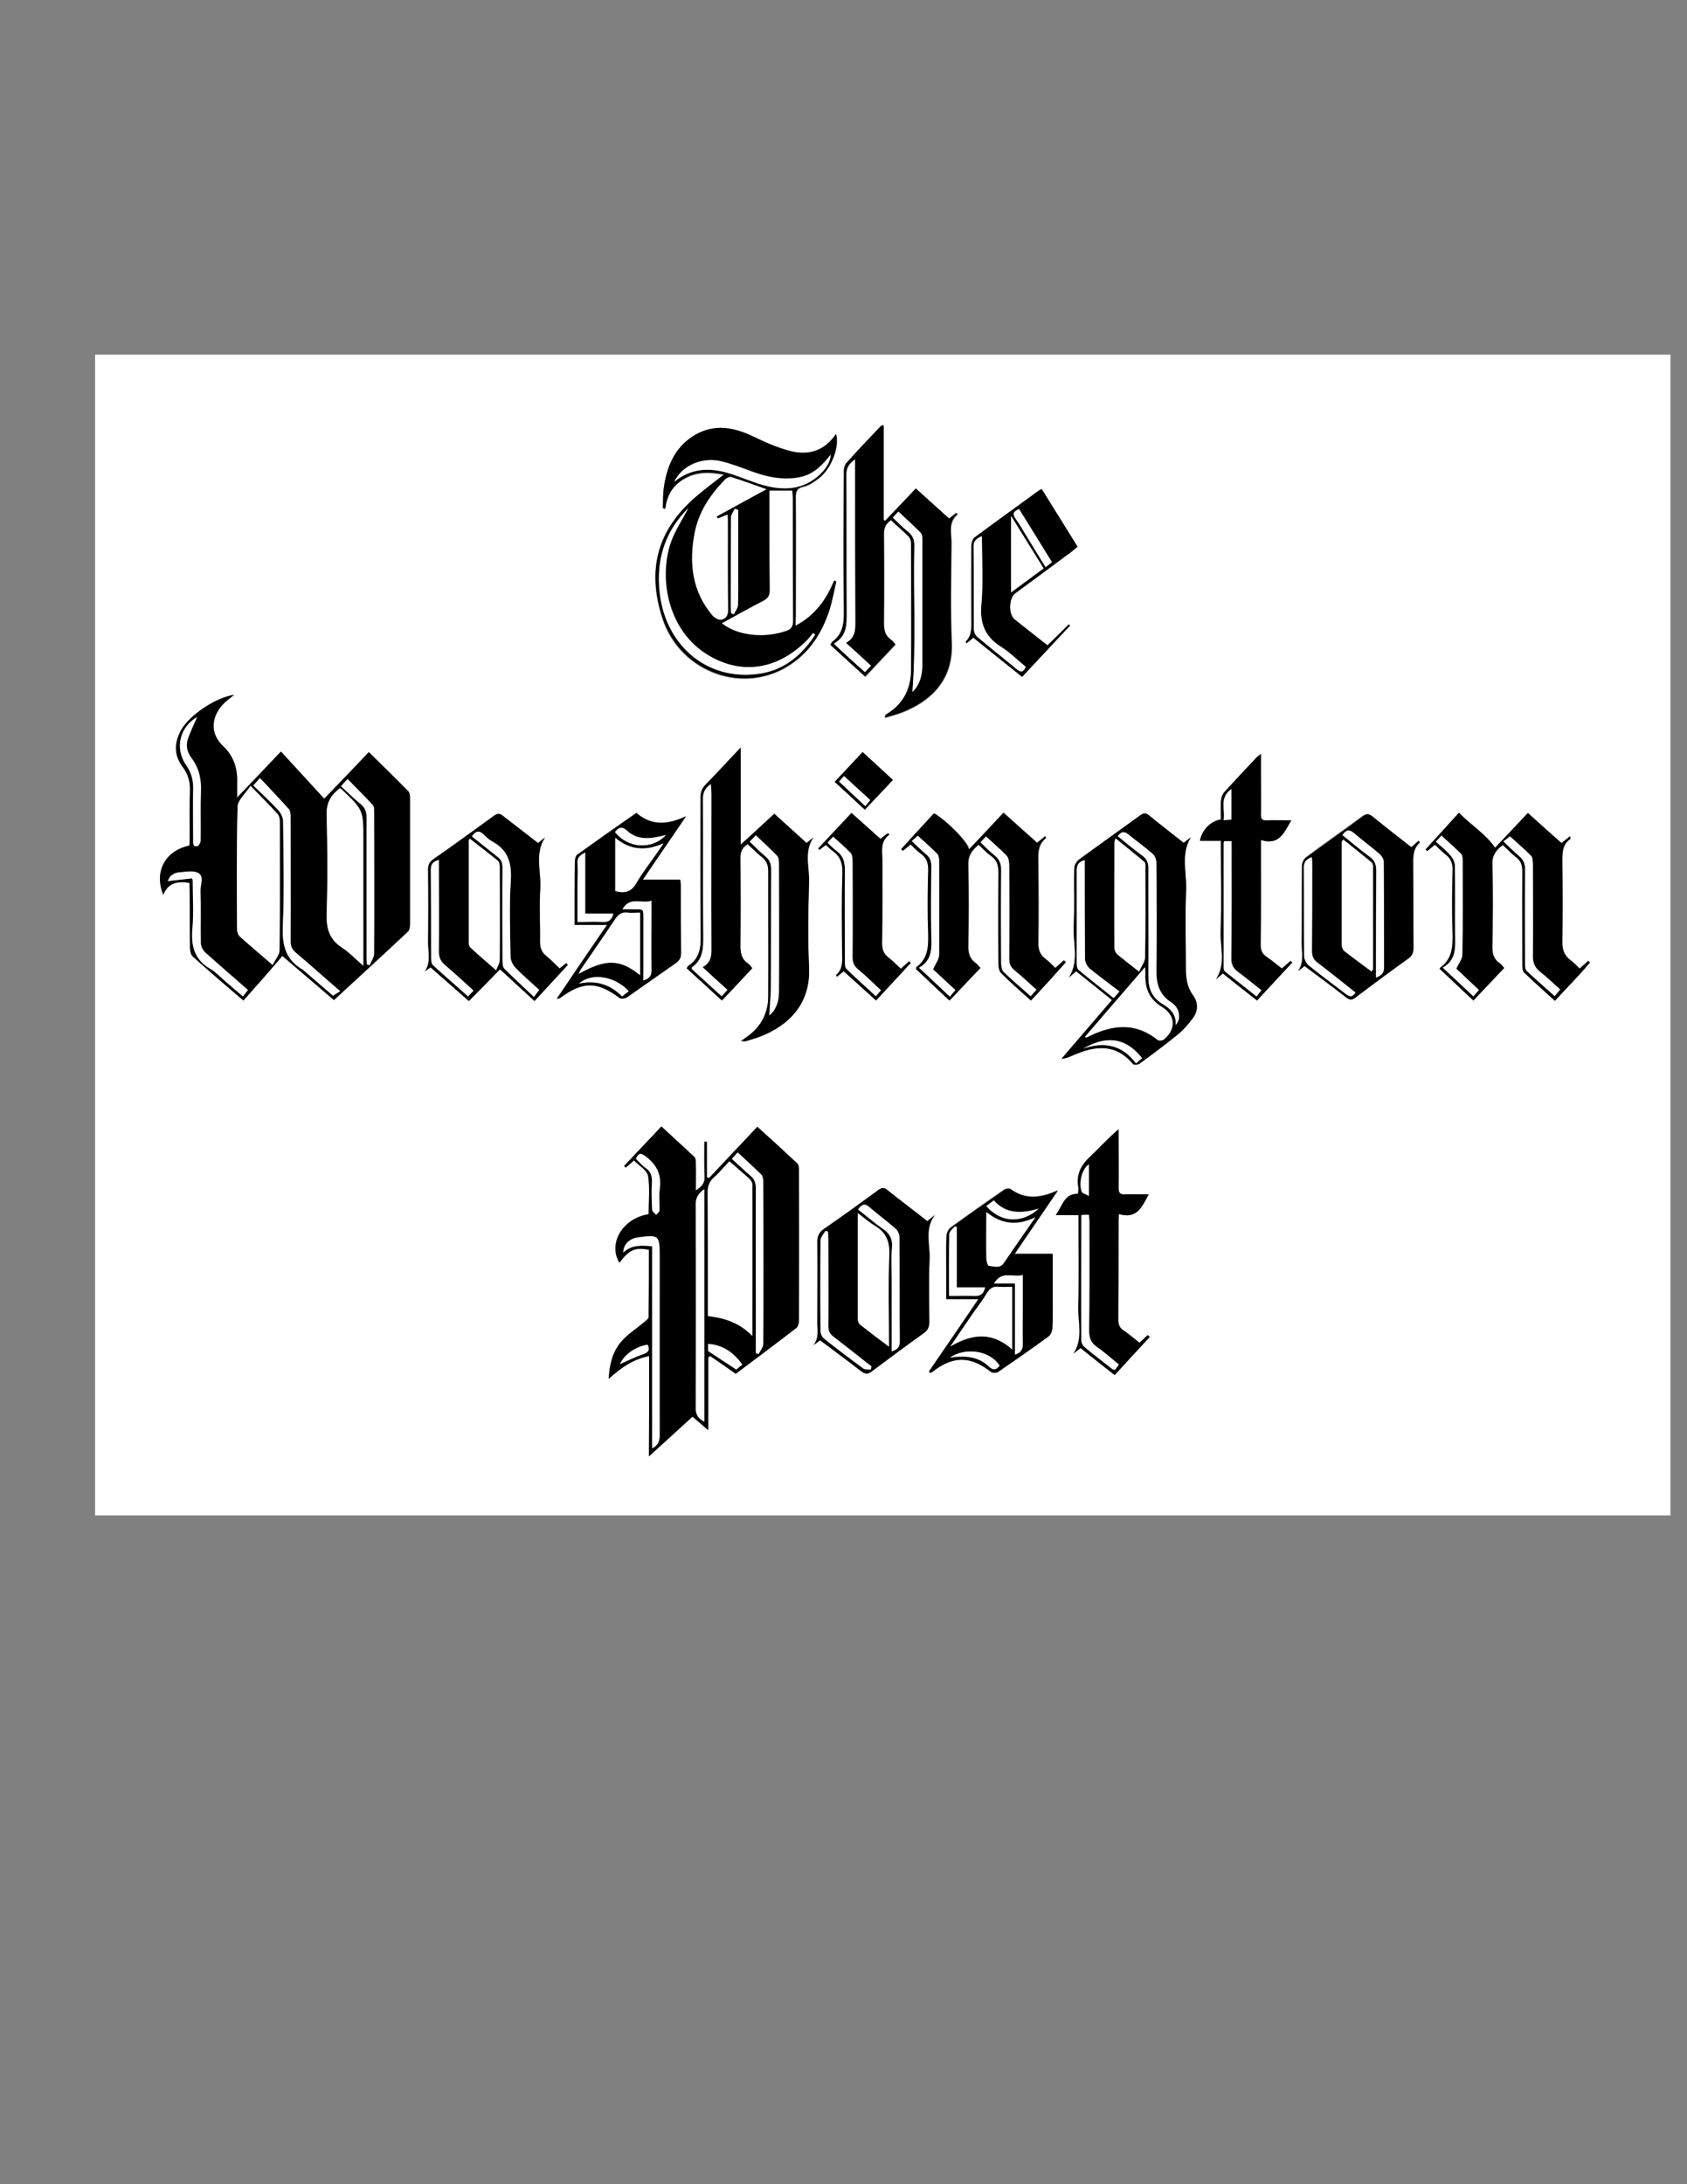 <svg xmlns="http://www.w3.org/2000/svg" xmlns:xlink="http://www.w3.org/1999/xlink" id="Layer_1" x="0" y="0" version="1.1" viewBox="0 0 612 792" xml:space="preserve" style="enable-background:new 0 0 612 792"><rect x="0" y="0" width="612" height="792" fill="#808080" stroke="none"/><style type="text/css">.st0{fill:#fff}</style><g><g><path d="M34.5,549.5c0-140.3,0-280.6,0-420.9c190.5,0,381,0,571.5,0c0,140.3,0,280.6,0,420.9 C415.5,549.5,225,549.5,34.5,549.5z M88.3,362.8c4.9-5.5,9.5-10.7,14.2-16.1c6.3,5.4,12.4,10.7,18.7,16c9.1-8.4,18-16.5,26.8-24.8 c0.6-0.5,0.8-1.7,0.8-2.6c0-15.3,0-30.6,0-45.9c0-0.8-0.1-1.9-0.6-2.4c-4.7-4.7-9.4-9.4-14.3-14.2c-5.3,5.5-10.4,10.8-16.2,16.9 c-5.3-5.8-10.4-11.4-15.7-17.1c-5.4,5.7-10.4,10.9-15.9,16.7c0-2.4,0-4,0-5.6c0.1-5-1.3-9.5-5-13c-6-5.7-3.5-12.7,1.3-16.6 c0.7-0.6,1.4-1.1,2.6-2.1c-7,1.2-16.2,7.4-19.2,12.8c-2.5,4.5-2.7,9,0.5,13.3c1.9,2.6,2.8,5.4,2.7,8.7c-0.2,5.7,0,11.4-0.1,17.1 c0,0.9-0.1,1.9-0.1,2.8c-8.7,1.8-12.9,9.5-9.5,17.8c1.8-4.5,5.3-4.9,9.5-4.3c0,1,0.1,2,0.1,2.9c0,6.9,0,13.7,0.1,20.6 c0,1.1,0.3,2.7,1.1,3.3C75.9,352.2,82,357.4,88.3,362.8z M235.5,491.7c0,12.2,0,23.9,0,36.3c5.6-5.1,10.7-9.7,15.8-14.4 c1.9,1.6,3.5,3,5.7,4.9c0-9.3,0-17.8,0-26.3c0.2-0.2,0.5-0.4,0.7-0.6c3,2.1,5.9,4.2,9.2,6.4c-0.2,0.1,0.1,0,0.3-0.1 c7.3-5.4,14.6-10.8,21.7-16.4c0.7-0.5,1-1.8,1-2.8c0.1-18.2,0.1-36.5,0-54.7c0-0.7-0.1-1.7-0.6-2.2c-4.7-4.4-9.5-8.8-14.5-13.3 c-6,6.3-11.8,12.4-17.5,18.6c-0.3-0.1-0.5-0.2-0.8-0.3c0-4.3,0-8.6,0-12.9c-0.3,0-0.6,0-0.9,0c0,4.2-0.1,8.4,0.1,12.6 c0.1,2.4-1,3.7-3.2,5.1c0-3.4,0-6.5,0-9.6c0-0.8,0-2-0.5-2.5c-3.9-3.7-7.9-7.3-12-11.1c-4.6,4.9-9.1,9.6-13.5,14.3 c0.2,0.2,0.4,0.4,0.6,0.6c0.9-0.8,1.8-1.6,3-2.6c1.8,1.9,4.7,3.5,5.1,5.6c0.8,4.5,0.2,9.3,0.2,13.9c-9.5,1.5-14.9,10.6-10.6,17.6 c3.4-4.7,5.7-5.8,10.7-4.7c0,8.1,0,16.3-0.1,24.4c0,0.6-1.1,1.3-1.7,1.9c-2.8,2.4-6.1,4.4-8.4,7.2c-2.9,3.5-4.1,8-4.4,13.3 C225.3,496,229.5,492.9,235.5,491.7z M288.6,226.9c0-1.4,0-2.2,0-3.1c0-14.2,0-28.5,0-42.7c0-2.4,0.2-3.9,3-4.5 c1.9-0.4,3.7-1.7,5.3-2.9c4.6-3.4,7.7-11.6,6.3-16.1c-3.9,5.9-9.7,7.9-16.3,6.3c-4.9-1.2-9.7-3.4-14.3-5.6 c-7.2-3.4-14.4-4.3-21.4,0.2c-6.5,4.2-9.3,10.8-10.4,18.2c-0.4,2.5-0.3,5.1-0.4,7.7c0.3,0.1,0.6,0.2,0.9,0.3 c0.5-5,2.8-8.8,7.2-11.1c4.4-2.4,9-2.3,14.1-1.3c-3.3,2.6-6.3,4.9-9.3,7.3c-14.6,12.1-19,26.6-13,44.9c6.1,18.5,27.3,27.1,44,18.1 c8.6-4.7,13.7-12.3,16.6-21.4c1.1-3.3,1.6-6.7,2.4-10.1c-0.3-0.1-0.6-0.2-0.8-0.3C299.8,217.3,295.8,223.1,288.6,226.9z M268.8,377.5c0.9,0,1.3,0.1,1.6,0c1.9-0.6,3.8-1,5.6-1.8c9.6-3.9,18.1-11.3,17.5-25.2c-0.5-10.2-0.3-20.5,0-30.7 c0.2-5.3-1.9-11,1.6-16.2c-0.8,0.6-1.6,1.2-2.5,2c-4-3.6-7.9-7.2-11.7-10.6c-4.1,3.8-8,7.4-12.2,11.2c0-11.5,0-23,0-35.2 c-4.5,4.8-8.5,9.1-12.6,13.3c-1.4,1.4-2,2.9-2,4.9c0.1,16.6-0.1,33.3,0.1,49.9c0.1,4.4-0.4,8.2-4.3,10.9c-0.3,0.2-0.4,0.5-0.8,1 c4.3,3.9,8.5,7.7,12.8,11.7c3.8-4.1,7.4-7.8,11-11.7c-0.6-0.7-0.9-1.2-1.4-1.6c-2.3-1.5-2.9-3.7-2.9-6.4c0.1-10.6,0.1-21.2,0-31.8 c0-2.3,0.7-3.9,2.6-5.2c1.8,1.6,3.4,3.3,5.2,4.7c1.8,1.4,2.3,3,2.3,5.3c-0.1,15,0,30.1,0,45.1c0,6.3-2.7,11.3-7.9,14.9 C270.2,376.5,269.7,376.9,268.8,377.5z M323.2,188.6c2.2,2,4.4,4,6.5,6c0.6,0.6,1,1.7,1,2.6c0.1,15.2,0.1,30.4,0,45.7 c0,7.1-2.8,12.8-9.2,16.4c-0.2,0.1-0.2,0.4-0.4,1.1c2.4-0.7,4.4-1.2,6.4-2c9.7-3.8,18.5-11.3,17.9-25.2 c-0.5-12.1-0.2-24.2-0.1-36.3c0-3.5-1.3-7.4,2.3-10.4c-0.2-0.1-0.4-0.2-0.6-0.3c-0.8,0.6-1.5,1.2-2.5,2c-4-3.6-8-7.2-12.1-10.9 c-3.9,4.1-7.5,7.9-11.1,11.7c-0.2-0.1-0.4-0.2-0.6-0.3c0-11.4,0-22.8,0-34.4c-0.6,0.2-0.9,0.3-1,0.4c-4.1,4.4-8.3,8.8-12.4,13.3 c-0.7,0.8-1,2.1-1,3.1c-0.1,16.7-0.1,33.5,0,50.2c0.1,4.5-0.2,8.6-4.2,11.6c-0.3,0.2-0.4,0.6-0.7,1.1c4.2,3.8,8.3,7.6,12.6,11.5 c3.8-4.1,7.4-7.9,11-11.7c-0.6-0.7-1-1.2-1.5-1.6c-2.3-1.5-2.8-3.5-2.7-6.2c0.1-10.7,0.1-21.4,0-32 C320.6,191.6,321.2,190,323.2,188.6z M429.4,305.6c-4.2-3.3-8.4-6.6-12.5-9.9c-1.2-0.9-1.9-1-3.2-0.1 c-7.4,5.4-14.9,10.6-22.3,16.1c-0.9,0.7-1.6,2.1-1.7,3.2c-0.1,6.9,0.2,13.9-0.2,20.8c-0.4,6.2,2.1,12.7-1.7,18.7 c0.9-0.7,1.7-1.4,2.6-2.2c4.4,3.5,8.6,6.9,13,10.4c-6.3,7.3-12.3,14.3-18.3,21.3c1.7-0.1,2.9-0.7,4.1-1.2 c7.9-3.5,15.4-4.5,21.8,3.1c0.3,0.4,1.8,0.3,2.4-0.1c4.7-3.5,9.4-7,14-10.7c2-1.7,3.8-3.7,5.4-5.9c1.9-2.6,1.9-5.7,0-8.2 c-2.2-3-2.6-6.3-2.6-9.8c0-9.5-0.3-19.1,0.1-28.6c0.2-6.2-2-12.8,1.7-18.9C431.2,304.3,430.4,304.9,429.4,305.6z M534.5,362.8 c3.8-4.1,7.4-7.9,11.1-11.8c-0.7-0.8-1.1-1.4-1.7-1.8c-2.2-1.4-2.7-3.4-2.6-5.9c0.1-10,0.2-19.9,0-29.9c-0.1-3.3,1.4-5.2,3.8-7 c1.6,1.5,3.1,3.1,4.8,4.4c1.9,1.4,2.3,3.1,2.3,5.3c-0.1,11.3,0,22.6,0,33.9c0,0.9,0.1,2.1,0.7,2.7c3.6,3.4,7.3,6.7,11.1,10.2 c4.3-4.8,8.8-9.1,12.7-13.9c-0.2-0.2-0.4-0.4-0.6-0.6c-1,0.9-2,1.8-3.1,2.8c-1.2-1.1-2.1-2.2-3.3-3c-2.4-1.7-3.1-3.9-3-6.9 c0.2-9.6,0.1-19.2,0-28.8c0-3.2-0.1-6.2,2.9-8.3c0.1-0.1,0-0.4-0.1-1c-1.1,0.9-2,1.7-3.1,2.5c-4.1-3.7-8.1-7.2-12.2-10.9 c-4.2,4.5-8.3,8.8-11.9,12.6c-3.5-5.2-8.8-8.3-13.1-12.7c-4.2,4.6-8.1,8.9-12.1,13.3c0.2,0.2,0.4,0.4,0.6,0.6 c0.9-0.7,1.8-1.4,2.8-2.3c1.3,1.2,2.5,2.5,3.8,3.5c2.1,1.5,2.7,3.4,2.6,5.9c-0.2,7.6-0.3,15.1,0,22.7c0.2,4.9-0.1,9.4-4.5,12.5 c-0.1,0-0.1,0.2-0.2,0.4C526.3,355,530.3,358.8,534.5,362.8z M374,362.8c4.4-4.7,8.6-9.3,12.8-13.9c-0.2-0.2-0.5-0.5-0.7-0.7 c-1,0.9-2,1.8-3.1,2.8c-1.3-1.2-2.3-2.3-3.6-3.3c-2-1.5-2.7-3.4-2.6-5.9c0.2-9.6,0.1-19.2,0-28.8c0-3.4-0.3-6.7,2.8-9.1 c0,0-0.1-0.3-0.3-0.7c-0.9,0.8-1.9,1.5-2.9,2.4c-4.1-3.7-8.1-7.2-12.2-10.9c-4.2,4.5-8.2,8.7-12.5,13.3 c-0.5-2.8-8.2-10.5-12.7-13.1c-3.9,4.3-7.9,8.7-11.9,13c0.2,0.2,0.4,0.4,0.6,0.6c0.9-0.8,1.8-1.5,2.8-2.3c1.4,1.2,2.5,2.5,3.9,3.5 c2,1.4,2.6,3.2,2.5,5.7c-0.2,7.8-0.3,15.7,0,23.5c0.2,4.6-0.2,8.8-4.3,11.8c-0.1,0.1-0.1,0.3-0.1,0.7c3.9,3.7,7.9,7.4,12.1,11.4 c3.8-4,7.4-7.9,11.2-11.8c-0.7-0.7-1.1-1.3-1.6-1.7c-2.3-1.6-2.9-3.7-2.8-6.4c0.2-9.8,0.2-19.6,0-29.4c-0.1-3.3,1.4-5.3,3.8-7.2 c1.5,1.4,2.8,2.8,4.4,4c2.1,1.6,2.8,3.5,2.8,6.1c-0.1,11.1-0.1,22.2,0,33.4c0,1.1,0.3,2.4,1,3.1 C366.6,356.3,370.2,359.4,374,362.8z M195.2,305.7c-4.3-3.3-8.5-6.5-12.7-9.9c-1.3-1.1-2.2-0.9-3.4,0 c-7.3,5.3-14.5,10.5-21.9,15.7c-1.4,1-2,2-1.9,3.7c0.1,8.8,0.1,17.6,0,26.4c-0.1,3.5,1.1,7.2-1.2,10.6c0.7-0.5,1.3-0.9,2.1-1.5 c4.6,4,9.1,8,13.9,12.2c3.9-3.9,7.5-7.7,11.3-11.5c4.2,3.9,8.3,7.6,12.5,11.5c4.2-4.5,8.1-8.8,12.1-13.1c-0.2-0.2-0.4-0.4-0.6-0.6 c-0.8,0.6-1.6,1.2-2.4,1.9c-1.7-1.6-3.2-3.2-4.9-4.6c-1.7-1.4-2.2-2.9-2.2-5.1c0.1-6.5-0.3-13,0.1-19.5c0.4-6-2.1-12.4,1.7-18.3 C197,304.2,196.2,304.8,195.2,305.7z M512,307.2c-4.8-3.7-9.5-7.3-14.1-11.1c-1.3-1-2.2-1.3-3.7-0.2c-6.8,5-13.7,9.8-20.5,14.9 c-0.8,0.6-1.5,2-1.5,3c-0.1,9.3,0,18.7-0.1,28c0,3.4,1,7-1.3,10.2c0.7-0.6,1.5-1.1,2.3-1.8c5.1,3.8,10.2,7.6,15.1,11.4 c1.3,1,2.1,1,3.4,0c6.3-4.8,12.7-9.5,19.1-14.1c1.5-1.1,1.9-2.3,1.9-4c-0.1-9.8,0-19.6-0.1-29.3c0-3.2-0.3-6.4,2.4-8.8 c0,0-0.2-0.3-0.4-0.6C513.8,305.5,513.1,306.2,512,307.2z M336.4,442.8c-4.8-3.7-9.6-7.4-14.3-11.2c-1.2-1-2-1.1-3.4-0.1 c-6.5,4.8-13.1,9.5-19.7,14.1c-1.7,1.2-2.4,2.5-2.4,4.6c0.1,9.6,0.1,19.2,0,28.8c0,2.9,0.8,6-1.4,8.7c0.8-0.6,1.6-1.1,2.4-1.7 c5.1,3.8,10.1,7.5,15,11.3c1.4,1.1,2.3,1.1,3.7,0c6.2-4.7,12.5-9.4,18.9-13.9c1.6-1.1,2-2.4,2-4.2c-0.1-7.6-0.3-15.1,0.1-22.7 c0.2-5.3-1.9-10.9,1.9-15.9C338.2,441.2,337.4,441.9,336.4,442.8z M337,497.3c0.1,0.1,0.3,0.2,0.4,0.4c0.3-0.2,0.7-0.4,1-0.6 c7.3-5.7,13.7-5.6,21,0.2c0.6,0.4,2,0.4,2.6,0c6.2-4.2,12.3-8.5,18.3-12.9c0.8-0.6,1.3-2,1.4-3.1c0.2-4.1,0.1-8.2,0.1-12.3 c0-4.7,0-9.4,0-14.5c-4.6,0-9,0-13.8,0c5.5-8,10.6-15.5,15.7-23c-6,2.7-11.6,3.6-17.2-0.5c-0.5-0.3-1.7-0.1-2.3,0.3 c-6.5,4.5-13,9.1-19.4,13.7c-0.8,0.6-1.4,2-1.5,3c-0.2,3.9-0.1,7.8-0.1,11.7c0,3.6,0,7.2,0,11.2c3.9,0,7.5,0,11.7,0 C348.7,480.2,342.8,488.7,337,497.3z M220.2,335.4c-6.3,9.1-12.1,17.7-18.3,26.7c0.9-0.2,1.1-0.2,1.2-0.3c8.2-6.2,13.4-6.1,21.6,0 c0.5,0.4,2,0.2,2.6-0.2c5.9-4.1,11.8-8.3,17.7-12.4c1.4-0.9,2-1.9,2-3.7c-0.1-8.1,0-16.2-0.1-24.3c0-0.7-0.1-1.3-0.2-2.3 c-4.5,0-8.8,0-13.6,0c5.4-8,10.6-15.5,15.7-23c-6.4,3-12.3,3.7-18-1.2c-7.2,5-14.3,10-21.4,15.1c-0.6,0.4-0.9,1.7-0.9,2.5 c-0.1,4,0,8-0.1,12c0,3.6,0,7.2,0,11C212.4,335.4,215.9,335.4,220.2,335.4z M416.7,433.1c-3.2,0-5.9-0.1-8.5,0 c-1.9,0.1-2.5-0.5-2.5-2.4c0.1-5.6,0-11.2,0-16.8c0-1.5,0-2.9,0-4.4c-3.8,3.2-6.9,6.7-10.3,9.9c-3.3,3.1-5.1,6.4-4.3,11 c0.1,0.7-0.1,1.6-0.1,2.5c-5.1-0.2-5.5,4.3-8.1,7.7c3.2,0,5.7,0,8.3,0c0,1.4,0,2.5,0,3.5c0,9.8,0.2,19.6-0.1,29.4 c-0.2,5.7,1.9,11.8-1.7,17.3c0.8-0.6,1.6-1.3,2.5-2c4.1,3.3,8.2,6.5,12.4,9.8c4.4-4.8,8.6-9.3,12.7-13.8c-0.2-0.2-0.5-0.4-0.7-0.7 c-0.9,0.9-1.9,1.8-3,2.8c-2-1.5-3.8-3.1-5.7-4.4c-1.5-1-2-2.2-2-4c0.1-11.7,0-23.3,0.1-35c0-0.9,0.1-1.9,0.1-3.3 C412.4,442.1,414.3,437.8,416.7,433.1z M468.8,349c-0.2-0.2-0.4-0.4-0.6-0.6c-1,0.9-2,1.8-3.1,2.7c-1.9-1.4-3.6-2.9-5.4-4.1 c-1.6-1.1-2.3-2.4-2.3-4.4c0.1-11.6,0.1-23.1,0.1-34.7c0-0.9,0-1.9,0-3.4c6.6,2.1,8.4-2.6,11-7.1c-3.2,0-6.1-0.1-8.9,0 c-1.7,0.1-2.2-0.5-2.1-2.1c0.1-5,0-10,0-15c0-2.2,0-4.3,0-7c-0.9,0.7-1.3,1-1.6,1.3c-4,4.2-8,8.4-11.8,12.7c-0.7,0.8-1,2-1.1,3.1 c-0.2,2.3,0,4.5,0,6.7c-3.6,0.4-6.9,3.9-7.6,7.7c2.4,0,4.8,0,7.6,0c0,1.2,0,2.3,0,3.3c0,9.9,0.3,19.8-0.1,29.6 c-0.2,5.7,2,11.8-1.7,17.3c0.8-0.7,1.5-1.3,2.5-2.1c4.1,3.2,8.2,6.4,12.4,9.8C460.4,358.1,464.6,353.5,468.8,349z M380,234 c-4.3-3.4-8.1-6.4-12-9.4c-2.2-1.8-2-7.7,0.3-9.4c6.7-5,13.5-9.9,20.2-14.9c0.8-0.6,1.6-1.3,2.4-2c-4.4-7.1-8.7-14-13-20.9 c-0.5,0.3-0.8,0.4-1.1,0.6c-7.8,5.6-15.6,11.2-23.3,17c-0.7,0.5-1.1,2-1.1,3c-0.1,8.8-0.1,17.6,0,26.4c0,3,0.3,6-2.1,8.4 c0,0,0.2,0.2,0.4,0.5c0.8-0.7,1.6-1.3,2.4-2c5.9,4.7,11.7,9.4,17.7,14.2c5.9-6.3,11.6-12.5,17.4-18.6c-0.2-0.1-0.3-0.3-0.5-0.4 C385.2,228.9,382.7,231.4,380,234z M322.7,302.6c-0.2-0.2-0.5-0.3-0.7-0.5c-0.8,0.7-1.7,1.3-2.6,2c-3.5-3.2-7-6.2-10.5-9.4 c-4.2,4.4-8.2,8.7-12.1,12.9c0.2,0.2,0.4,0.4,0.5,0.5c0.7-0.6,1.5-1.1,2.3-1.8c0.8,0.7,1.6,1.4,2.4,2.1c2.7,1.9,3.6,4.3,3.6,7.7 c-0.3,9.9-0.1,19.7-0.1,29.6c0,2.9,0.2,5.7-2.2,7.8c0,0,0.1,0.3,0.3,0.6c0.8-0.7,1.6-1.3,2.5-2c3.9,3.5,7.8,7,11.7,10.6 c4.4-4.7,8.5-9.1,12.6-13.6c-0.2-0.2-0.4-0.4-0.6-0.6c-1,0.9-1.9,1.7-3,2.7c-1.5-1.4-2.9-2.9-4.4-4c-1.8-1.4-2.4-3-2.4-5.2 c0.1-10.1,0-20.1,0.1-30.2C320.1,308.6,319.2,305,322.7,302.6z M302.8,283.5c3.7,3.4,7.3,6.7,11,10.1c3.5-3.7,6.8-7.1,10.2-10.8 c-3.7-3.4-7.3-6.7-11-10.1C309.5,276.3,306.2,279.8,302.8,283.5z" class="st0"/><path d="M88.3,362.8c-6.3-5.4-12.4-10.6-18.3-15.9c-0.8-0.7-1.1-2.2-1.1-3.3c-0.1-6.9,0-13.7-0.1-20.6c0-1-0.1-1.9-0.1-2.9 c-4.2-0.7-7.6-0.2-9.5,4.3c-3.4-8.3,0.7-16,9.5-17.8c0-0.9,0.1-1.8,0.1-2.8c0-5.7-0.1-11.4,0.1-17.1c0.1-3.3-0.7-6.1-2.7-8.7 c-3.2-4.3-3-8.7-0.5-13.3c3-5.3,12.1-11.6,19.2-12.8c-1.2,1-1.9,1.5-2.6,2.1c-4.8,3.9-7.4,10.9-1.3,16.6c3.7,3.5,5.2,8,5,13 c0,1.6,0,3.1,0,5.6c5.5-5.8,10.5-11,15.9-16.7c5.2,5.7,10.4,11.3,15.7,17.1c5.9-6.1,11-11.4,16.2-16.9c4.9,4.9,9.7,9.5,14.3,14.2 c0.5,0.5,0.6,1.6,0.6,2.4c0,15.3,0,30.6,0,45.9c0,0.9-0.2,2.1-0.8,2.6c-8.8,8.3-17.7,16.4-26.8,24.8c-6.2-5.4-12.4-10.6-18.7-16 C97.8,352.1,93.2,357.3,88.3,362.8z M98.9,349.9c1-2.1,2.5-3.8,2.5-5.5c0.2-15.5,0.1-31.1,0.1-46.7c0-0.9-0.3-2-0.8-2.6 c-3-3.3-6.1-6.4-9.8-10.2c-1.8,2.8-4.6,5.2-4.7,7.5C85.8,307.3,86,322.1,86,337c0,0.9,0.4,2,1,2.6 C90.7,342.9,94.5,346.1,98.9,349.9z M123.3,285.8c-3.1,2.4-4.9,5-4.8,9.3c0.3,12.1,0.4,24.2,0,36.3c-0.2,5.4,1,9.3,5.7,12.3 c2.6,1.7,4.8,4,7.6,6.5c0-1.7,0-2.5,0-3.4c0-14.1,0-28.1,0-42.2c0-10.9,0-10.9-7.9-18.4C123.8,286.1,123.6,286,123.3,285.8z M123.4,359.4c-5.7-4.9-10.8-9.4-16-13.8c-1.4-1.2-2-2.5-2-4.3c0.1-14.9,0-29.9,0-44.8c0-1,0-2.3-0.6-3 c-3.3-3.8-6.8-7.4-10.5-11.3c-1.2,1.3-1.7,1.9-2.4,2.7c3.2,3.1,6.2,5.9,9.1,9c0.9,1,1.6,2.5,1.7,3.9c0.1,12.7,0.5,25.4-0.1,38.1 c-0.3,6.9,1.1,12.3,7.3,15.8c0.3,0.2,0.5,0.5,0.8,0.7c3.5,3,6.9,6,10.1,8.7C121.8,360.4,122.5,359.9,123.4,359.4z M133.1,349.7 c0.3,0.1,0.6,0.2,1,0.3c0.6-1.4,1.6-2.8,1.6-4.2c0.1-17.2,0.1-34.5,0-51.7c0-0.8,0-1.8-0.5-2.2c-2.9-3.2-6-6.2-9.1-9.4 c-0.9,0.9-1.4,1.5-2.4,2.6c2.4,2.2,4.7,4.5,7.2,6.5c1.7,1.4,2.1,3.1,2.1,5.1c-0.1,16.8,0,33.6,0,50.4 C133,348,133.1,348.9,133.1,349.7z M69.7,318.5c0.2,0.8,0.3,1,0.3,1.2c0,5.6,0.4,11.2-0.1,16.8c-0.6,6.4,0.8,11.4,6.6,14.8 c2,1.2,3.7,3.1,5.5,4.6c2,1.7,4,3.4,6.2,5.3c0.7-0.9,1.2-1.5,1.8-2.3c-5.3-4.6-10.5-9.1-15.6-13.7c-0.8-0.8-1.5-2.2-1.5-3.4 c-0.1-6.3,0.1-12.6-0.1-18.9c-0.1-2.2,1.5-5.3-1-6.5c-2-0.9-4.7-0.2-7.1-0.1c-0.9,0.1-1.9,0.6-2.6,1.2c-0.6,0.5-1,1.5-1.2,1.9 C63.8,319.2,66.7,318.8,69.7,318.5z M71.5,260c-6.3,3.7-8.2,11.3-4,17.5c1.8,2.6,2.6,5.3,2.5,8.5c-0.1,6.2,0,12.4,0,18.7 c0,1-0.2,2.4,1.5,2.1c0.6-0.1,1.2-1.3,1.2-2c0.1-6-0.1-11.9,0.1-17.9c0.2-4.5-0.7-8.4-3.4-12c-1.6-2.1-2.2-4.6-1.3-7.1 C69.2,265,70.5,262.3,71.5,260z"/><path d="M235.5,491.7c-6,1.2-10.3,4.3-14.7,8.3c0.3-5.3,1.4-9.7,4.4-13.3c2.3-2.8,5.6-4.8,8.4-7.2c0.7-0.6,1.7-1.3,1.7-1.9 c0.1-8.2,0.1-16.3,0.1-24.4c-5-1-7.2,0-10.7,4.7c-4.2-7,1.1-16.1,10.6-17.6c0-4.6,0.5-9.4-0.2-13.9c-0.4-2.1-3.3-3.7-5.1-5.6 c-1.2,1-2.1,1.8-3,2.6c-0.2-0.2-0.4-0.4-0.6-0.6c4.4-4.7,8.9-9.4,13.5-14.3c4.1,3.8,8.1,7.4,12,11.1c0.5,0.5,0.5,1.6,0.5,2.5 c0.1,3.1,0,6.1,0,9.6c2.2-1.4,3.3-2.7,3.2-5.1c-0.2-4.2-0.1-8.4-0.1-12.6c0.3,0,0.6,0,0.9,0c0,4.3,0,8.6,0,12.9 c0.3,0.1,0.5,0.2,0.8,0.3c5.8-6.1,11.6-12.3,17.5-18.6c5,4.5,9.8,8.9,14.5,13.3c0.5,0.4,0.6,1.4,0.6,2.2c0,18.2,0,36.5,0,54.7 c0,0.9-0.3,2.3-1,2.8c-7.2,5.5-14.5,11-21.7,16.4c-0.2,0.1-0.5,0.2-0.3,0.1c-3.2-2.3-6.2-4.4-9.2-6.4c-0.2,0.2-0.5,0.4-0.7,0.6 c0,8.5,0,17,0,26.3c-2.2-1.9-3.8-3.3-5.7-4.9c-5.1,4.7-10.2,9.3-15.8,14.4C235.5,515.6,235.5,503.9,235.5,491.7z M264.6,421.1 c-2,2.1-3.7,4.2-5.6,5.9c-1.6,1.5-2.2,3.1-2.2,5.4c0.1,14,0.1,27.9,0.1,41.9c0,0.9,0,1.9,0,2.9c6.2,0.7,11.5,2.5,16.1,7.2 c0-18.8,0-36.9,0-54.9c0-0.7-0.5-1.5-1-2C269.6,425.4,267.2,423.4,264.6,421.1z M255.5,431.2c-2.1,1.5-3.1,3-3.1,5.5 c0.1,24.6,0.1,49.3,0,73.9c0,2.3,0.8,3.8,3.1,4.9C255.5,487.3,255.5,459.4,255.5,431.2z M236.6,451.9c0,24.4,0,48.6,0,73.2 c2.3-1.1,2.7-2.6,2.7-4.7c-0.1-21.7,0-43.4,0-65.1c0-7.4-0.3-7.7-7.7-6.7c-3.2,0.4-5.4,2.5-5.5,5.5 C229,451.4,232.5,451.5,236.6,451.9z M265.5,420.2c2.4,2.1,4.4,4.1,6.6,5.9c1.5,1.2,2.1,2.6,2.1,4.6c-0.1,19.1,0,38.2,0,57.3 c0,0.9,0,1.7,0,2.6c0.3,0.1,0.7,0.2,1,0.3c0.6-1.3,1.7-2.6,1.7-3.8c0.1-19.6,0.1-39.1,0-58.7c0-0.8-0.1-1.9-0.7-2.5 c-2.7-2.7-5.6-5.3-8.6-8.1C266.9,418.7,266.3,419.4,265.5,420.2z M230.7,420.2c1.3,1.2,2.3,2.4,3.6,3.3c1.9,1.3,2.4,3,2.3,5.2 c-0.2,3.4-0.1,6.7,0.1,10.1c0,0.6,0.9,1.1,1.4,1.7c0.4-0.5,1.2-1,1.2-1.6c0.1-2.6-0.2-5.2,0.1-7.7c0.7-5.1-1-8.8-5-11.8 C232.5,418.1,231.7,418,230.7,420.2z M256.9,489.9c3.6,2.4,6.8,4.5,10.2,6.7c0.6-0.5,1.3-1.1,2.2-1.8c-3.2-4.3-7-7.1-12.4-7.5 C256.9,488.5,256.9,489.4,256.9,489.9z M224.9,494.6c2.8-1.2,5.6-2.6,8.5-3.6c2.2-0.7,2.3-1.7,1.6-3.4 C230.7,488.2,226.6,491.1,224.9,494.6z"/><path d="M288.6,226.9c7.2-3.8,11.2-9.6,14-16.4c0.3,0.1,0.6,0.2,0.8,0.3c-0.8,3.4-1.4,6.8-2.4,10.1c-2.9,9.1-8,16.7-16.6,21.4 c-16.7,9.1-37.9,0.4-44-18.1c-6-18.3-1.6-32.8,13-44.9c2.9-2.4,5.9-4.7,9.3-7.3c-5.2-1-9.8-1.1-14.1,1.3 c-4.3,2.4-6.7,6.1-7.2,11.1c-0.3-0.1-0.6-0.2-0.9-0.3c0.1-2.6,0-5.2,0.4-7.7c1.1-7.4,3.9-14,10.4-18.2c7-4.5,14.1-3.6,21.4-0.2 c4.6,2.2,9.4,4.4,14.3,5.6c6.6,1.6,12.3-0.3,16.3-6.3c1.4,4.6-1.7,12.7-6.3,16.1c-1.6,1.2-3.4,2.5-5.3,2.9c-2.8,0.6-3.1,2.1-3,4.5 c0.1,14.2,0,28.5,0,42.7C288.6,224.7,288.6,225.6,288.6,226.9z M260.4,188c-0.1-0.2-0.3-0.5-0.4-0.7c5.9-3.2,11.8-6.5,18.1-9.9 c-4.5-1.6-8.6-3.1-12.7-4.4c-0.6-0.2-1.7,0.3-2.2,0.8c-5.4,5.5-9.6,11.7-11.1,19.4c-2.1,10.9-1,21.1,6.4,29.9 c0.7,0.9,2.2,1.8,3.1,1.6c1.7-0.3,2.6-1.5,2.6-3.6c-0.1-10.6-0.1-21.2-0.1-31.7c0-0.8-0.1-1.7-0.1-2.8 C262.6,187.1,261.5,187.6,260.4,188z M261.9,226c5.7,4.5,15.2,5.5,23.1,2.8c2-0.7,2.7-1.7,2.6-3.8c-0.1-14.8,0-29.5-0.1-44.3 c0-0.9-0.1-1.7-0.2-2.8c-2.8,0-5.4,0-8.2,0c0,1,0,1.9,0,2.8c0,11.1-0.1,22.2,0.1,33.3c0,2-0.6,3-2.4,3.9 C271.9,220.4,267,223.2,261.9,226z M295.7,230.2c-0.2-0.2-0.4-0.5-0.6-0.7c-0.8,0.9-1.5,1.9-2.3,2.7 c-10.7,10.7-23.6,12.6-35.6,5.5c-15.4-9.1-18.3-29.1-13.5-41.8c1.5-4,4-7.7,6.1-11.7c-0.6,0.6-1,1.1-1.5,1.6 c-7.5,8.3-10.2,18-8.9,29.1c2.2,19.9,18.2,32.7,37.3,29.2C285.1,242.5,291.1,237.2,295.7,230.2z M244.6,174.7 c6.9-5.6,14.2-5,21.7-2.6c3.5,1.2,7,2.7,10.6,3.7c7.5,2.1,14.6,1.8,20.7-3.9c2.4-2.2,3.7-4.9,3.8-7.1c-4.9,6.2-8.4,8.2-14.5,8.6 c-4.8,0.3-9.3-0.8-13.8-2.4c-3.8-1.3-7.5-2.8-11.4-3.8C254.7,165.6,247.4,168.8,244.6,174.7z M267.8,184.9 c-0.4-0.1-0.8-0.3-1.2-0.4c-0.5,1.1-1.4,2.1-1.4,3.2c-0.1,10.9-0.1,21.9-0.1,32.8c0,0.7,0.1,1.3,0.2,2c0.3,0.1,0.6,0.2,0.9,0.3 c0.5-1.1,1.5-2.1,1.5-3.2c0.2-4,0.1-8,0.1-12C267.8,200,267.8,192.5,267.8,184.9z"/><path d="M268.8,377.5c1-0.7,1.5-1.1,2-1.4c5.2-3.6,7.9-8.6,7.9-14.9c0.1-15,0-30.1,0-45.1c0-2.2-0.5-3.9-2.3-5.3 c-1.8-1.4-3.4-3.1-5.2-4.7c-2,1.3-2.7,2.9-2.6,5.2c0.1,10.6,0.1,21.2,0,31.8c0,2.7,0.5,4.9,2.9,6.4c0.5,0.3,0.8,0.9,1.4,1.6 c-3.6,3.9-7.2,7.7-11,11.7c-4.3-3.9-8.5-7.8-12.8-11.7c0.4-0.5,0.5-0.9,0.8-1c3.9-2.6,4.4-6.4,4.3-10.9 c-0.2-16.6-0.1-33.3-0.1-49.9c0-2,0.6-3.5,2-4.9c4.1-4.2,8-8.5,12.6-13.3c0,12.2,0,23.7,0,35.2c4.2-3.8,8.1-7.4,12.2-11.2 c3.8,3.4,7.7,7,11.7,10.6c0.9-0.7,1.7-1.3,2.5-2c-3.6,5.1-1.4,10.8-1.6,16.2c-0.3,10.2-0.5,20.5,0,30.7 c0.7,13.9-7.9,21.4-17.5,25.2c-1.8,0.7-3.7,1.2-5.6,1.8C270,377.6,269.7,377.5,268.8,377.5z M250.9,351.3c3.6,3.3,7.2,6.6,10.8,10 c0.8-0.9,1.3-1.5,2-2.3c-3-2.7-5.8-5.3-9-8.2c3.6-2,3.2-5,3.2-8.1c0-18.2,0-36.3,0-54.5c0-1.2-0.1-2.4-0.2-3.8 c-2,1.5-2.8,2.9-2.8,5.2c0.1,16.6,0,33.1,0.1,49.7c0,4.5,0,8.7-4.1,11.5C251.1,350.8,251.1,350.9,250.9,351.3z M279.1,368.2 c2.5-2.1,3.4-5.1,3.4-8.2c0.1-15.7,0.1-31.5,0-47.2c0-0.8-0.1-1.9-0.7-2.5c-2.5-2.5-5.1-4.9-7.7-7.4c-0.8,0.9-1.4,1.5-2.2,2.3 c2,1.8,3.8,3.7,5.7,5.3c1.6,1.3,2.1,2.8,2.1,4.8c-0.1,13.7,0,27.4-0.1,41.1C279.7,360.3,279.4,364.2,279.1,368.2z"/><path d="M323.2,188.6c-2,1.4-2.6,3-2.6,5.2c0.1,10.7,0.1,21.4,0,32c0,2.6,0.5,4.7,2.7,6.2c0.5,0.3,0.8,0.9,1.5,1.6 c-3.6,3.9-7.2,7.7-11,11.7c-4.3-3.9-8.4-7.7-12.6-11.5c0.4-0.6,0.5-1,0.7-1.1c4-2.9,4.3-7,4.2-11.6c-0.2-16.7-0.1-33.5,0-50.2 c0-1.1,0.3-2.4,1-3.1c4-4.5,8.2-8.9,12.4-13.3c0.2-0.2,0.4-0.2,1-0.4c0,11.6,0,23,0,34.4c0.2,0.1,0.4,0.2,0.6,0.3 c3.6-3.8,7.3-7.6,11.1-11.7c4.1,3.7,8.1,7.3,12.1,10.9c1-0.7,1.7-1.4,2.5-2c0.2,0.1,0.4,0.2,0.6,0.3c-3.6,3-2.3,6.8-2.3,10.4 c-0.1,12.1-0.4,24.2,0.1,36.3c0.6,14-8.2,21.4-17.9,25.2c-1.9,0.8-4,1.3-6.4,2c0.3-0.7,0.3-1,0.4-1.1c6.3-3.6,9.2-9.3,9.2-16.4 c0.1-15.2,0-30.4,0-45.7c0-0.9-0.4-2-1-2.6C327.7,192.6,325.4,190.7,323.2,188.6z M302.5,233.4c4,3.7,7.5,6.9,11.2,10.3 c0.8-0.8,1.4-1.5,2.2-2.3c-3-2.8-5.9-5.4-9.1-8.3c3.4-1.9,3.4-4.6,3.4-7.6c-0.1-18.3-0.1-36.6-0.1-55c0-1.2,0-2.4,0-3.9 c-2.2,1.5-3.1,3-3.1,5.4c0.1,16.7,0,33.4,0.1,50.2C307.1,226.5,307.3,230.7,302.5,233.4z M323.9,187.7c2,1.8,3.6,3.6,5.5,5.1 c1.8,1.4,2.3,3,2.3,5.3c-0.4,17.6,0.7,35.2-0.7,52.8c2.9-2.7,3.6-6.3,3.6-10.1c0-15.1,0-30.2,0-45.4c0-0.8-0.1-1.7-0.6-2.2 c-2.6-2.6-5.3-5.1-8.1-7.7C325.1,186.4,324.6,186.9,323.9,187.7z"/><path d="M429.4,305.6c1-0.8,1.8-1.4,2.6-2c-3.7,6.1-1.5,12.6-1.7,18.9c-0.4,9.5-0.1,19-0.1,28.6c0,3.5,0.4,6.8,2.6,9.8 c1.9,2.6,1.9,5.6,0,8.2c-1.6,2.1-3.3,4.2-5.4,5.9c-4.5,3.7-9.2,7.2-14,10.7c-0.6,0.4-2.1,0.5-2.4,0.1c-6.4-7.6-13.9-6.6-21.8-3.1 c-1.2,0.5-2.4,1.1-4.1,1.2c6-7,12-14,18.3-21.3c-4.3-3.5-8.6-6.9-13-10.4c-0.9,0.8-1.8,1.5-2.6,2.2c3.8-6,1.4-12.5,1.7-18.7 c0.4-6.9,0-13.9,0.2-20.8c0-1.1,0.8-2.5,1.7-3.2c7.4-5.4,14.9-10.7,22.3-16.1c1.3-0.9,2-0.9,3.2,0.1 C421,299.1,425.2,302.3,429.4,305.6z M413.2,352.3c0.9-2,2.2-3.6,2.2-5.2c0.2-10.8,0.1-21.7,0.1-32.5c0-0.7,0.1-1.7-0.3-2 c-3.4-2.9-6.9-5.6-10.5-8.6c-0.3,0.8-0.4,1-0.4,1.3c0,12.9,0,25.8,0,38.6c0,0.7,0.5,1.7,1.1,2.2 C407.6,348,410.1,349.8,413.2,352.3z M415.4,350.7c-7.6,8.8-14.7,17-21.9,25.3c0.4,0.2,0.5,0.2,0.5,0.2c0.3-0.1,0.5-0.2,0.7-0.3 c8.6-4.3,17.1-5.4,25.2,1.2c0.5,0.4,1.9,0.2,2.4-0.3c4.2-3.8,4.1-8.6-0.9-11.7c-4.8-3-6.2-7-6-12.1 C415.5,352.5,415.4,352,415.4,350.7z M405.5,303.2c2.9,2.3,5.7,4.7,8.8,6.9c1.7,1.2,2.3,2.5,2.3,4.6c-0.1,13,0,26,0,39 c0,4.4,1.2,7.9,5.2,10.3c2.7,1.6,5,3.8,4.7,7.6c0.7-0.9,1.1-1.7,1.2-2.5c0.2-2.4-0.9-4.5-2.8-5.7c-4.5-2.9-5.5-7-5.4-11.9 c0.2-12.9,0.1-25.8,0-38.7c0-1.1-0.5-2.5-1.3-3.2c-2.9-2.5-6-4.7-9-7.2C407.7,301.3,406.7,301.6,405.5,303.2z M406.1,359.5 c-3.8-2.9-7.4-5.5-10.8-8.3c-0.9-0.8-1.7-2.3-1.7-3.5c-0.1-10.9-0.1-21.8-0.1-32.8c0-0.9,0-1.9,0-3c-2.3,0.6-2.9,1.8-2.9,3.8 c0.1,11.2,0,22.4,0,33.6c0,0.8,0.1,2,0.7,2.4c4.1,3.4,8.4,6.8,12.7,10.2C404.8,361,405.3,360.4,406.1,359.5z M393,380.2 c7.6-2.6,14.2-1.3,19.1,5.4c1-0.9,1.6-1.4,2.2-1.9C409.2,377.2,402.6,374.8,393,380.2z"/><path d="M534.5,362.8c-4.3-4-8.3-7.8-12.2-11.5c0.1-0.3,0.1-0.4,0.2-0.4c4.3-3.2,4.6-7.6,4.5-12.5c-0.3-7.6-0.2-15.1,0-22.7 c0.1-2.5-0.6-4.4-2.6-5.9c-1.3-1-2.5-2.2-3.8-3.5c-1,0.8-1.9,1.5-2.8,2.3c-0.2-0.2-0.4-0.4-0.6-0.6c4-4.4,8-8.7,12.1-13.3 c4.3,4.5,9.6,7.6,13.1,12.7c3.6-3.8,7.6-8.1,11.9-12.6c4.1,3.7,8.1,7.3,12.2,10.9c1-0.8,2-1.6,3.1-2.5c0.1,0.5,0.2,0.9,0.1,1 c-3,2.1-2.9,5.1-2.9,8.3c0.1,9.6,0.1,19.2,0,28.8c-0.1,2.9,0.6,5.1,3,6.9c1.1,0.8,2.1,1.9,3.3,3c1.1-1,2.1-1.9,3.1-2.8 c0.2,0.2,0.4,0.4,0.6,0.6c-3.9,4.8-8.4,9.1-12.7,13.9c-3.8-3.5-7.5-6.7-11.1-10.2c-0.6-0.5-0.7-1.8-0.7-2.7 c0-11.3-0.1-22.6,0-33.9c0-2.2-0.4-3.9-2.3-5.3c-1.7-1.3-3.1-2.9-4.8-4.4c-2.4,1.8-3.9,3.7-3.8,7c0.3,10,0.2,19.9,0,29.9 c0,2.5,0.5,4.5,2.6,5.9c0.6,0.4,1,1,1.7,1.8C542,354.9,538.4,358.7,534.5,362.8z M520.9,305.2c1.8,1.7,3.7,3.1,5.2,4.8 c0.9,1,1.7,2.5,1.7,3.8c0.1,8.3,0,16.5,0.1,24.8c0.1,4.6,0.7,9.4-4.5,12.2c3.9,3.6,7.4,6.9,11.1,10.4c0.8-0.8,1.3-1.5,2-2.3 c-2.9-2.8-5.7-5.4-8.2-7.7c0.9-2,2.2-3.5,2.2-5.1c0.2-11.5,0.1-22.9,0.1-34.4c0-0.7-0.1-1.7-0.6-2.2c-2.3-2.2-4.6-4.3-7.1-6.6 C522.3,303.8,521.7,304.4,520.9,305.2z M545.4,305.1c2.2,2.1,3.8,3.8,5.7,5.3c1.6,1.3,2.1,2.7,2.1,4.8c-0.1,11.4-0.1,22.7,0,34.1 c0,0.9,0,2.2,0.6,2.7c3.2,3.1,6.6,6,10.1,9.1c0.8-0.9,1.3-1.6,2-2.4c-2.5-2.2-4.8-4.4-7.3-6.4c-1.9-1.5-2.6-3.2-2.6-5.7 c0.1-11.1,0.1-22.2,0-33.3c0-1,0-2.4-0.6-3c-2.4-2.5-5.1-4.8-7.7-7.1C546.9,304,546.3,304.4,545.4,305.1z"/><path d="M374,362.8c-3.8-3.4-7.4-6.5-10.8-9.9c-0.7-0.7-1-2.1-1-3.1c-0.1-11.1-0.1-22.2,0-33.4c0-2.7-0.6-4.6-2.8-6.1 c-1.6-1.1-2.9-2.6-4.4-4c-2.4,1.9-3.9,3.8-3.8,7.2c0.2,9.8,0.2,19.6,0,29.4c0,2.7,0.5,4.8,2.8,6.4c0.6,0.4,1,1,1.6,1.7 c-3.7,3.9-7.4,7.8-11.2,11.8c-4.2-3.9-8.2-7.7-12.1-11.4c0.1-0.4,0-0.7,0.1-0.7c4.1-3,4.4-7.1,4.3-11.8c-0.3-7.8-0.2-15.7,0-23.5 c0-2.4-0.5-4.2-2.5-5.7c-1.4-1-2.5-2.2-3.9-3.5c-1,0.8-1.9,1.6-2.8,2.3c-0.2-0.2-0.4-0.4-0.6-0.6c4-4.4,7.9-8.7,11.9-13 c4.5,2.6,12.2,10.3,12.7,13.1c4.3-4.5,8.3-8.8,12.5-13.3c4.1,3.7,8.1,7.3,12.2,10.9c1-0.8,2-1.6,2.9-2.4c0.2,0.4,0.3,0.6,0.3,0.7 c-3.1,2.4-2.9,5.7-2.8,9.1c0.1,9.6,0.1,19.2,0,28.8c0,2.6,0.6,4.4,2.6,5.9c1.3,0.9,2.4,2.1,3.6,3.3c1.1-1,2.1-1.9,3.1-2.8 c0.2,0.2,0.5,0.5,0.7,0.7C382.6,353.5,378.4,358.1,374,362.8z M376,358.9c-2.8-2.5-5.3-4.9-8.1-7.1c-1.4-1.1-1.8-2.4-1.8-4.1 c0.1-11.3,0.1-22.6,0-33.9c0-1.2-0.2-2.7-0.9-3.4c-2.3-2.4-4.9-4.6-7.5-7c-0.7,0.8-1.3,1.4-2,2.1c1.8,1.7,3.3,3.3,5.1,4.7 c1.9,1.4,2.5,3.2,2.4,5.5c-0.1,11.3,0,22.6,0,33.9c0,1,0.2,2.3,0.9,2.9c3.1,3,6.4,5.8,9.8,8.8C374.6,360.4,375.2,359.7,376,358.9z M333.4,350.9c4,3.7,7.5,7,11.1,10.4c0.8-0.9,1.3-1.6,2-2.4c-2.9-2.7-5.6-5.2-8.1-7.5c0.9-2,2.2-3.6,2.2-5.3 c0.2-11.4,0.1-22.8,0-34.2c0-0.8-0.2-1.9-0.7-2.4c-2.2-2.2-4.5-4.2-7-6.5c-0.8,0.7-1.4,1.3-2.2,1.9c2,1.8,3.5,3.4,5.2,4.8 c1.5,1.2,1.9,2.5,1.9,4.4c-0.1,8.6-0.2,17.3,0,25.9C338,344.3,338,348.3,333.4,350.9z"/><path d="M195.2,305.7c1-0.8,1.7-1.4,2.5-2c-3.8,5.9-1.4,12.3-1.7,18.3c-0.4,6.5,0,13-0.1,19.5c0,2.1,0.5,3.7,2.2,5.1 c1.7,1.4,3.3,3,4.9,4.6c0.9-0.7,1.7-1.3,2.4-1.9c0.2,0.2,0.4,0.4,0.6,0.6c-4,4.3-7.9,8.6-12.1,13.1c-4.2-3.9-8.3-7.6-12.5-11.5 c-3.8,3.9-7.4,7.6-11.3,11.5c-4.8-4.2-9.3-8.2-13.9-12.2c-0.8,0.5-1.5,1-2.1,1.5c2.4-3.4,1.2-7.1,1.2-10.6 c0.1-8.8,0.1-17.6,0-26.4c0-1.7,0.5-2.7,1.9-3.7c7.4-5.1,14.6-10.4,21.9-15.7c1.3-0.9,2.1-1.1,3.4,0 C186.7,299.1,190.9,302.3,195.2,305.7z M170.4,304.1c-0.3,0.6-0.4,0.7-0.4,0.9c0,12.3,0,24.6,0,36.8c0,0.6,0.1,1.4,0.5,1.7 c2.9,2.7,6,5.3,9.4,8.3c0.6-1.6,1.3-2.7,1.3-3.7c0.1-11.3,0.1-22.6,0-33.9c0-0.7-0.2-1.7-0.7-2.1 C177.3,309.4,173.9,306.8,170.4,304.1z M171.2,303.3c3,2.4,5.9,4.8,9,7c1.6,1.1,2.1,2.4,2.1,4.2c-0.1,11.2-0.1,22.4,0,33.6 c0,1,0.1,2.3,0.7,3c3.4,3.4,7,6.7,10.7,10.2c0.8-1,1.3-1.7,1.9-2.5c-3-2.8-5.9-5.3-8.6-8c-1-1-1.8-2.7-1.8-4.1 c-0.2-9.2-0.5-18.4,0.1-27.5c0.4-6.4-1-11.2-6.9-14.3c-1.1-0.6-2-1.5-2.9-2.4C173.9,301,172.5,301.2,171.2,303.3z M171.8,359.2 c-3.5-3.2-6.8-6.3-10.3-9.2c-1.6-1.4-2.3-2.9-2.3-5c0.1-10.1,0-20.3,0-30.4c0-0.8,0-1.7,0-2.8c-2.1,0.7-2.9,1.6-2.9,3.5 c0.1,10.8,0,21.5,0.1,32.3c0,0.8,0.2,1.9,0.7,2.4c4.1,3.8,8.3,7.5,12.7,11.3C170.5,360.5,171.1,359.9,171.8,359.2z"/><path d="M512,307.2c1.1-1,1.9-1.6,2.7-2.3c0.2,0.3,0.4,0.6,0.4,0.6c-2.7,2.4-2.4,5.6-2.4,8.8c0.1,9.8,0,19.6,0.1,29.3 c0,1.8-0.4,2.9-1.9,4c-6.4,4.6-12.8,9.3-19.1,14.1c-1.3,1-2.1,1-3.4,0c-5-3.9-10-7.6-15.1-11.4c-0.8,0.6-1.5,1.2-2.3,1.8 c2.3-3.2,1.2-6.9,1.3-10.2c0.1-9.3,0-18.7,0.1-28c0-1,0.7-2.4,1.5-3c6.8-5,13.7-9.8,20.5-14.9c1.5-1.1,2.4-0.9,3.7,0.2 C502.5,299.8,507.2,303.4,512,307.2z M497.6,352.3c0.3-0.5,0.4-0.7,0.4-0.8c0-12.3,0-24.7,0-37c0-0.6-0.1-1.4-0.5-1.7 c-3.4-2.8-6.8-5.5-10.3-8.3c-0.3,0.5-0.5,0.6-0.5,0.8c0,12.5,0,25,0,37.6c0,0.7,0.4,1.6,0.9,2 C490.9,347.4,494.2,349.8,497.6,352.3z M475.9,310.8c-1.9,0.7-2.8,1.5-2.8,3.5c0.1,10.8,0,21.7,0.1,32.5c0,1.1,0.8,2.6,1.7,3.3 c4.4,3.6,9.1,6.9,13.5,10.4c1.4,1.1,2.3,1.1,3.4-0.6c-4.5-3.6-9-7.2-13.6-10.7c-1.6-1.2-2.2-2.4-2.2-4.4 c0.1-10.4,0.1-20.8,0.1-31.2C476.1,312.7,476,311.8,475.9,310.8z M487,302.8c3.3,2.6,6.4,5.3,9.7,7.7c1.8,1.3,2.5,2.9,2.5,5.1 c-0.1,11.9-0.1,23.8-0.1,35.7c0,0.9,0,1.9,0,3.1c1.9-0.8,2.9-1.7,2.9-3.6c-0.1-12.8,0-25.6-0.1-38.4c0-1-0.7-2.2-1.5-2.8 c-3-2.6-6.3-5-9.3-7.6C489.5,300.7,488.3,300.9,487,302.8z"/><path d="M336.4,442.8c1-0.8,1.9-1.5,2.7-2.2c-3.8,5-1.7,10.6-1.9,15.9c-0.3,7.5-0.1,15.1-0.1,22.7c0,1.8-0.4,3.1-2,4.2 c-6.4,4.6-12.6,9.2-18.9,13.9c-1.4,1-2.3,1-3.7,0c-4.9-3.8-9.9-7.5-15-11.3c-0.8,0.6-1.6,1.2-2.4,1.7c2.2-2.7,1.3-5.8,1.4-8.7 c0-9.6,0.1-19.2,0-28.8c0-2.1,0.7-3.4,2.4-4.6c6.7-4.6,13.2-9.3,19.7-14.1c1.4-1,2.2-0.9,3.4,0.1 C326.8,435.4,331.6,439,336.4,442.8z M322.5,488.3c0-11.6-0.3-22.5,0.1-33.3c0.2-4.9-1.2-8.1-5.2-10.5c-2.1-1.2-3.9-2.8-6.2-4.6 c0,13.3,0,25.9,0,38.5c0,0.6,0.3,1.5,0.8,1.9C315.3,482.9,318.6,485.4,322.5,488.3z M323.5,490c2.5-0.7,2.9-2.1,2.9-4.1 c-0.1-12.5,0-24.9-0.1-37.4c0-1.1-0.6-2.4-1.4-3.1c-3.1-2.7-6.4-5.1-9.5-7.8c-1.8-1.6-2.9-0.8-4.1,0.8c3,2.4,5.7,4.8,8.7,6.8 c2.6,1.8,3.8,3.8,3.6,7c-0.3,3.9-0.1,7.8-0.1,11.7C323.5,472.7,323.5,481.2,323.5,490z M315.9,496.6c0.1-0.4,0.2-0.7,0.2-1.1 c-4.6-3.6-9.1-7.3-13.8-10.8c-1.3-1-1.9-2.1-1.9-3.8c0.1-10.5,0-21,0-31.5c0-0.9-0.1-1.9-0.1-2.8c-0.3-0.1-0.6-0.2-0.9-0.3 c-0.6,1.2-1.7,2.3-1.8,3.5c-0.1,11-0.1,22,0,33c0,0.9,0.6,2.1,1.3,2.6c4.7,3.7,9.4,7.3,14.2,10.8 C313.8,496.7,315,496.5,315.9,496.6z"/><path d="M337,497.3c5.9-8.6,11.8-17.1,18-26.2c-4.2,0-7.8,0-11.7,0c0-4,0-7.6,0-11.2c0-3.9-0.1-7.8,0.1-11.7c0-1,0.7-2.4,1.5-3 c6.4-4.7,12.9-9.2,19.4-13.7c0.6-0.4,1.8-0.6,2.3-0.3c5.6,4.1,11.2,3.2,17.2,0.5c-5.1,7.5-10.2,14.9-15.7,23c4.8,0,9.1,0,13.8,0 c0,5.1,0,9.8,0,14.5c0,4.1,0.1,8.2-0.1,12.3c0,1.1-0.6,2.5-1.4,3.1c-6,4.4-12.2,8.7-18.3,12.9c-0.6,0.4-2.1,0.4-2.6,0 c-7.3-5.8-13.7-5.9-21-0.2c-0.3,0.2-0.7,0.4-1,0.6C337.2,497.6,337.1,497.4,337,497.3z M344.8,488.2c7.7-4.5,15-5.5,22.3,1.1 c0-7.8,0-15.1,0-22.7c-1.7,0-3.2,0.1-4.7,0c-2.2-0.3-3.4,0.6-4.5,2.4c-1.4,2.4-3.1,4.5-4.7,6.8C350.4,480,347.6,484.1,344.8,488.2 z M375.6,441.4c-6.3,3-12,2.8-17.7-1.9c0,6,0,11.3,0,16.6c0,1,0.5,2.9,0.9,2.9c1.8,0.1,3.9,1.1,5.4-1 C368,452.4,371.8,446.9,375.6,441.4z M344.3,469.9c3.4,0,6.3-0.1,9.2,0c2.1,0.1,3.3-0.7,3.8-3.1c-3.5,0-6.7,0-10.3,0 c0-7.5,0-14.7,0-21.9c-0.2-0.1-0.5-0.1-0.7-0.2c-0.7,0.9-2,1.9-2,2.8C344.3,454.9,344.3,462.2,344.3,469.9z M360.6,465.4 c2.8,0,5.1,0,7.7,0c0,8.8,0,17.2,0,25.8c2-0.8,2.8-1.8,2.8-3.7c-0.1-5.2,0-10.5,0-15.7c0-3,0-6,0-9.5 C367.6,463.4,363.5,460.5,360.6,465.4z M357.8,437.3c5.2,6,13,6.5,19,0.9c-6.2,1.8-11.7,2.1-16.3-3 C359.4,436.1,358.6,436.7,357.8,437.3z M344.6,492.3c6-1,10.7-0.1,14.1,3.1c1.7,1.6,2.7,1.4,4-0.2 C359,489.4,349.8,488.6,344.6,492.3z"/><path d="M220.2,335.4c-4.2,0-7.8,0-11.7,0c0-3.8,0-7.4,0-11c0-4,0-8,0.1-12c0-0.9,0.3-2.1,0.9-2.5c7.1-5.1,14.2-10.1,21.4-15.1 c5.7,4.9,11.6,4.2,18,1.2c-5.1,7.5-10.3,15.1-15.7,23c4.8,0,9.1,0,13.6,0c0.1,0.9,0.2,1.6,0.2,2.3c0,8.1,0,16.2,0.1,24.3 c0,1.7-0.6,2.7-2,3.7c-5.9,4.1-11.8,8.3-17.7,12.4c-0.7,0.4-2.1,0.6-2.6,0.2c-8.2-6.1-13.4-6.1-21.6,0c-0.1,0.1-0.3,0.1-1.2,0.3 C208.1,353.1,213.9,344.5,220.2,335.4z M232.2,353.6c0-7.7,0-15.1,0-22.6c-1.7,0-3.1,0.2-4.5,0c-2.3-0.3-3.5,0.7-4.7,2.6 c-3.9,5.9-8,11.8-12,17.6c-0.4,0.5-0.6,1.1-1.1,2C219.8,347.6,224.9,347.7,232.2,353.6z M223.2,323.1c3.4,0.8,5.7,0.4,7.6-2.8 c2.3-4,5.2-7.6,7.8-11.4c0.7-1,1.4-2.1,2.1-3.1c-6.3,2.9-12,2.6-17.5-2C223.2,310.6,223.2,316.8,223.2,323.1z M233.4,355.5 c2.2-0.7,3-1.8,3-3.8c-0.1-7.1,0-14.2,0-21.3c0-1.1,0-2.2,0-3.8c-3.6,1.3-7.7-1.7-10.5,3.1c1.5,0,2.4,0,3.4,0 c4.4,0.2,4.2-0.7,4.2,4.1c0,6,0,11.9,0,17.9C233.4,352.9,233.4,354.1,233.4,355.5z M212.3,331.3c0-7.7,0-14.8,0-22.2 c-1.9,1-3,1.9-2.8,4c0.2,2.6,0,5.3,0,8c0,4.3,0,8.6,0,13.2c3.3,0,6.3-0.1,9.3,0c2.1,0.1,3.1-0.8,3.7-3 C219.2,331.3,216,331.3,212.3,331.3z M223.1,301.7c4.7,6,13.4,6.5,18.4,1.1c-1.2,0.2-2.2,0.5-3.2,0.7c-3.9,0.8-7.7,0.6-10.8-2.2 C225.6,299.5,224.4,300.1,223.1,301.7z M225.7,361.3c0.9-0.7,1.6-1.3,2.3-1.8c-5-5.6-13.5-6.9-18-2.8 C216.1,355.4,221.2,356.7,225.7,361.3z"/><path d="M416.7,433.1c-2.5,4.7-4.4,9.1-10.8,7.1c-0.1,1.4-0.1,2.3-0.1,3.3c0,11.7,0,23.3-0.1,35c0,1.8,0.5,3,2,4 c2,1.3,3.8,2.9,5.7,4.4c1.1-1,2-1.9,3-2.8c0.2,0.2,0.5,0.4,0.7,0.7c-4.2,4.5-8.3,9-12.7,13.8c-4.2-3.3-8.3-6.5-12.4-9.8 c-0.9,0.7-1.7,1.4-2.5,2c3.6-5.5,1.5-11.6,1.7-17.3c0.3-9.8,0.1-19.6,0.1-29.4c0-1.1,0-2.1,0-3.5c-2.6,0-5.1,0-8.3,0 c2.6-3.4,3-7.8,8.1-7.7c0.1-0.9,0.3-1.7,0.1-2.5c-0.8-4.5,1-7.9,4.3-11c3.4-3.2,6.5-6.7,10.3-9.9c0,1.5,0,2.9,0,4.4 c0,5.6,0.1,11.2,0,16.8c0,1.9,0.6,2.5,2.5,2.4C410.9,433,413.5,433.1,416.7,433.1z M392.3,440.6c0,15.4,0,30.5,0,45.6 c0,0.7,0.5,1.7,1.1,2.2c3.4,2.8,6.8,5.4,10.2,8.1c0.2,0.1,0.5,0.1,0.9,0.2c0.4-0.6,0.9-1.2,1.4-1.9c-2.8-2.2-5.3-4.5-8-6.4 c-2.1-1.5-2.8-3.2-2.8-5.8c0.1-13.2,0.1-26.5,0.1-39.7c0-0.8-0.1-1.5-0.2-2.4C394,440.5,393.3,440.5,392.3,440.6z M395,433.7 c0-4.4,0-7.9,0-11.5c-2.4,1.7-3.7,6.4-2.6,9.9C392.6,432.6,393.7,432.9,395,433.7z"/><path d="M468.8,349c-4.2,4.5-8.4,9.1-12.8,13.8c-4.2-3.3-8.3-6.5-12.4-9.8c-0.9,0.8-1.7,1.4-2.5,2.1c3.7-5.5,1.5-11.6,1.7-17.3 c0.4-9.9,0.1-19.8,0.1-29.6c0-1,0-2.1,0-3.3c-2.7,0-5.1,0-7.6,0c0.6-3.8,3.9-7.3,7.6-7.7c0-2.2-0.1-4.5,0-6.7 c0.1-1.1,0.4-2.3,1.1-3.1c3.9-4.3,7.9-8.5,11.8-12.7c0.3-0.4,0.8-0.6,1.6-1.3c0,2.7,0,4.9,0,7c0,5,0.1,10,0,15 c0,1.6,0.5,2.2,2.1,2.1c2.8-0.1,5.6,0,8.9,0c-2.6,4.5-4.4,9.2-11,7.1c0,1.5,0,2.4,0,3.4c0,11.6,0.1,23.1-0.1,34.7 c0,2,0.6,3.3,2.3,4.4c1.8,1.2,3.5,2.7,5.4,4.1c1.1-1,2.1-1.8,3.1-2.7C468.4,348.6,468.6,348.8,468.8,349z M457.6,359.1 c-2.9-2.3-5.6-4.6-8.4-6.7c-1.6-1.3-2.5-2.6-2.4-4.8c0.1-13.1,0.1-26.3,0.1-39.4c0-1,0-2.1,0-3.2c-1.1,0-1.8,0-2.6,0 c-0.1,0.3-0.2,0.6-0.2,0.8c0,15,0,30,0,45c0,0.5,0.1,1.2,0.4,1.4c3.8,3.1,7.6,6,11.5,9.1C456.5,360.5,457,359.9,457.6,359.1z M446.7,286.1c-4.5,3.2-2.2,7.4-2.8,11.2c1.2-0.1,2-0.1,2.8-0.2C446.7,293.5,446.7,290.1,446.7,286.1z"/><path d="M380,234c2.7-2.6,5.2-5.1,7.7-7.6c0.2,0.1,0.3,0.3,0.5,0.4c-5.7,6.1-11.5,12.3-17.4,18.6c-6-4.8-11.8-9.4-17.7-14.2 c-0.8,0.7-1.6,1.3-2.4,2c-0.2-0.3-0.4-0.5-0.4-0.5c2.4-2.4,2.1-5.4,2.1-8.4c0-8.8,0-17.6,0-26.4c0-1,0.4-2.4,1.1-3 c7.7-5.7,15.5-11.3,23.3-17c0.3-0.2,0.6-0.3,1.1-0.6c4.3,6.9,8.6,13.8,13,20.9c-0.8,0.7-1.6,1.4-2.4,2c-6.7,5-13.4,9.9-20.2,14.9 c-2.3,1.7-2.5,7.6-0.3,9.4C371.8,227.6,375.7,230.6,380,234z M366.8,214.8c4.1-3,7.9-5.8,11.8-8.7c-3.9-6.3-7.7-12.4-11.8-19 C366.8,196.7,366.8,205.5,366.8,214.8z M356.2,194.4c-2,0.9-3,1.7-3,3.7c0.1,10,0,20.1,0.1,30.1c0,0.9,0.5,2.1,1.2,2.7 c4.8,4,9.6,7.8,14.4,11.8c1.6,1.3,2.4,0.9,3.2-0.9c-2.9-2.4-5.6-5.1-8.7-7.1c-5.9-3.7-8-8.4-7.4-15.4 C356.8,211.2,356.2,203,356.2,194.4z M369.7,184.6c-2,0.8-2.5,1.7-1.3,3.5c1.6,2.2,2.9,4.7,4.4,7c2.1,3.4,4.3,6.9,6.5,10.6 c0.9-0.7,1.5-1.2,2.3-1.8C377.6,197.2,373.7,190.9,369.7,184.6z"/><path d="M322.7,302.6c-3.5,2.5-2.6,6-2.6,9.3c0,10.1,0.1,20.1-0.1,30.2c0,2.3,0.6,3.9,2.4,5.2c1.5,1.2,2.9,2.6,4.4,4 c1.1-1,2-1.8,3-2.7c0.2,0.2,0.4,0.4,0.6,0.6c-4.1,4.4-8.2,8.9-12.6,13.6c-3.9-3.6-7.8-7-11.7-10.6c-0.9,0.7-1.7,1.4-2.5,2 c-0.2-0.4-0.3-0.6-0.3-0.6c2.5-2.1,2.3-4.9,2.2-7.8c-0.1-9.9-0.2-19.8,0.1-29.6c0.1-3.4-0.9-5.8-3.6-7.7c-0.9-0.6-1.6-1.4-2.4-2.1 c-0.8,0.6-1.6,1.2-2.3,1.8c-0.2-0.2-0.4-0.4-0.5-0.5c4-4.2,8-8.5,12.1-12.9c3.6,3.2,7,6.3,10.5,9.4c0.9-0.7,1.8-1.4,2.6-2 C322.2,302.2,322.4,302.4,322.7,302.6z M319.6,359.1c-2.8-2.6-5.5-5.3-8.3-7.7c-1.4-1.2-1.9-2.5-1.9-4.3c0.1-11.6,0.1-23.3,0-34.9 c0-1-0.1-2.3-0.7-2.9c-1.9-2.1-4.1-3.9-6.3-5.9c-0.8,0.8-1.4,1.5-2,2.2c1.2,1.2,2.1,2.2,3.2,2.9c2.5,1.8,3.1,4.1,3.1,7.1 c-0.2,11-0.1,22,0,33.1c0,0.9,0,2.2,0.6,2.7c3.4,3.3,7,6.5,10.6,9.8C318.4,360.4,318.9,359.8,319.6,359.1z"/><path d="M302.8,283.5c3.5-3.7,6.7-7.1,10.1-10.8c3.7,3.4,7.3,6.7,11,10.1c-3.4,3.6-6.7,7.1-10.2,10.8 C310,290.1,306.5,286.9,302.8,283.5z M315.7,290.1c-3.3-3-6.3-5.8-9.5-8.7c-0.7,0.7-1.2,1.3-1.8,2c3.2,3,6.2,5.8,9.5,8.9 C314.4,291.6,314.9,291,315.7,290.1z"/><path d="M98.9,349.9c-4.4-3.8-8.2-7-11.9-10.3c-0.6-0.6-1-1.7-1-2.6c-0.1-14.8-0.2-29.7,0.2-44.5 c0.1-2.4,2.8-4.7,4.7-7.5c3.7,3.8,6.8,6.9,9.8,10.2c0.6,0.6,0.8,1.8,0.8,2.6c0,15.6,0.1,31.1-0.1,46.7 C101.5,346.1,100,347.7,98.9,349.9z" class="st0"/><path d="M123.3,285.8c0.3,0.2,0.4,0.3,0.6,0.4c7.9,7.5,7.9,7.5,7.9,18.4c0,14.1,0,28.1,0,42.2c0,0.9,0,1.8,0,3.4 c-2.9-2.5-5-4.8-7.6-6.5c-4.7-3-5.8-7-5.7-12.3c0.4-12.1,0.3-24.2,0-36.3C118.5,290.8,120.2,288.2,123.3,285.8z" class="st0"/><path d="M123.4,359.4c-0.9,0.6-1.6,1-2.6,1.6c-3.2-2.7-6.6-5.7-10.1-8.7c-0.3-0.2-0.5-0.6-0.8-0.7 c-6.2-3.5-7.6-8.8-7.3-15.8c0.6-12.7,0.2-25.4,0.1-38.1c0-1.3-0.8-2.9-1.7-3.9c-2.8-3.1-5.9-5.9-9.1-9c0.7-0.8,1.3-1.4,2.4-2.7 c3.6,3.9,7.1,7.5,10.5,11.3c0.6,0.7,0.6,2,0.6,3c0,14.9,0.1,29.9,0,44.8c0,1.9,0.5,3.1,2,4.3C112.6,349.9,117.7,354.5,123.4,359.4 z" class="st0"/><path d="M133.1,349.7c0-0.9-0.1-1.7-0.1-2.6c0-16.8,0-33.6,0-50.4c0-2.1-0.4-3.7-2.1-5.1c-2.5-2-4.7-4.3-7.2-6.5 c1-1.1,1.5-1.7,2.4-2.6c3.1,3.2,6.2,6.2,9.1,9.4c0.5,0.5,0.5,1.5,0.5,2.2c0,17.2,0.1,34.5,0,51.7c0,1.4-1.1,2.8-1.6,4.2 C133.8,349.9,133.5,349.8,133.1,349.7z" class="st0"/><path d="M69.7,318.5c-3,0.3-5.9,0.7-8.9,1c0.3-0.4,0.6-1.4,1.2-1.9c0.7-0.6,1.7-1.1,2.6-1.2c2.4-0.2,5.1-0.8,7.1,0.1 c2.5,1.2,0.9,4.3,1,6.5c0.2,6.3,0,12.6,0.1,18.9c0,1.1,0.7,2.6,1.5,3.4c5.1,4.6,10.3,9,15.6,13.7c-0.6,0.8-1.1,1.4-1.8,2.3 c-2.2-1.9-4.2-3.6-6.2-5.3c-1.8-1.6-3.5-3.4-5.5-4.6c-5.9-3.4-7.2-8.4-6.6-14.8c0.5-5.6,0.1-11.2,0.1-16.8 C70,319.5,69.9,319.3,69.7,318.5z" class="st0"/><path d="M71.5,260c-1,2.3-2.3,5-3.3,7.8c-0.9,2.5-0.3,5,1.3,7.1c2.7,3.6,3.6,7.6,3.4,12c-0.2,5.9,0,11.9-0.1,17.9 c0,0.7-0.7,1.9-1.2,2c-1.6,0.4-1.5-1-1.5-2.1c0-6.2-0.1-12.5,0-18.7c0.1-3.2-0.7-5.9-2.5-8.5C63.3,271.3,65.2,263.7,71.5,260z" class="st0"/><path d="M264.6,421.1c2.6,2.3,5,4.3,7.3,6.4c0.5,0.5,1,1.3,1,2c0.1,18,0,36.1,0,54.9c-4.6-4.7-10-6.5-16.1-7.2 c0-1,0-2,0-2.9c0-14,0-27.9-0.1-41.9c0-2.2,0.6-3.9,2.2-5.4C260.9,425.3,262.6,423.2,264.6,421.1z" class="st0"/><path d="M255.5,431.2c0,28.3,0,56.1,0,84.3c-2.2-1.1-3.1-2.6-3.1-4.9c0.1-24.6,0.1-49.3,0-73.9 C252.4,434.2,253.4,432.7,255.5,431.2z" class="st0"/><path d="M236.6,451.9c-4.1-0.4-7.6-0.5-10.5,2.3c0.1-3,2.2-5.1,5.5-5.5c7.4-1,7.7-0.7,7.7,6.7c0,21.7,0,43.4,0,65.1 c0,2-0.5,3.5-2.7,4.7C236.6,500.5,236.6,476.3,236.6,451.9z" class="st0"/><path d="M265.5,420.2c0.8-0.9,1.4-1.5,2.1-2.3c2.9,2.7,5.8,5.3,8.6,8.1c0.5,0.5,0.6,1.6,0.7,2.5 c0,19.6,0.1,39.1,0,58.7c0,1.3-1.1,2.6-1.7,3.8c-0.3-0.1-0.7-0.2-1-0.3c0-0.9,0-1.7,0-2.6c0-19.1,0-38.2,0-57.3 c0-2-0.6-3.4-2.1-4.6C269.9,424.3,267.9,422.4,265.5,420.2z" class="st0"/><path d="M230.7,420.2c1-2.3,1.8-2.2,3.6-0.8c4.1,3.1,5.7,6.8,5,11.8c-0.4,2.5,0,5.1-0.1,7.7c0,0.6-0.8,1.1-1.2,1.6 c-0.5-0.6-1.3-1.1-1.4-1.7c-0.2-3.4-0.3-6.7-0.1-10.1c0.1-2.2-0.4-3.9-2.3-5.2C233,422.6,231.9,421.4,230.7,420.2z" class="st0"/><path d="M256.9,489.9c0-0.5,0-1.4,0-2.6c5.4,0.4,9.2,3.1,12.4,7.5c-0.9,0.7-1.6,1.3-2.2,1.8 C263.8,494.4,260.5,492.3,256.9,489.9z" class="st0"/><path d="M224.9,494.6c1.7-3.6,5.8-6.4,10.1-7c0.6,1.7,0.5,2.7-1.6,3.4C230.5,492,227.7,493.4,224.9,494.6z" class="st0"/><path d="M260.4,188c1.1-0.4,2.2-0.9,3.5-1.4c0.1,1.1,0.1,1.9,0.1,2.8c0,10.6-0.1,21.2,0.1,31.7c0,2.1-0.8,3.4-2.6,3.6 c-1,0.1-2.4-0.8-3.1-1.6c-7.4-8.8-8.5-19.1-6.4-29.9c1.5-7.7,5.7-13.9,11.1-19.4c0.5-0.5,1.6-1,2.2-0.8c4.1,1.3,8.2,2.8,12.7,4.4 c-6.3,3.4-12.2,6.7-18.1,9.9C260.2,187.5,260.3,187.8,260.4,188z" class="st0"/><path d="M261.9,226c5.1-2.8,10-5.5,15-8.1c1.7-0.9,2.4-1.9,2.4-3.9c-0.1-11.1-0.1-22.2-0.1-33.3c0-0.9,0-1.7,0-2.8 c2.8,0,5.4,0,8.2,0c0.1,1.1,0.2,1.9,0.2,2.8c0,14.8,0,29.5,0.1,44.3c0,2.1-0.6,3.2-2.6,3.8C277.1,231.5,267.6,230.5,261.9,226z" class="st0"/><path d="M295.7,230.2c-4.6,7-10.6,12.3-19.1,13.9c-19,3.5-35.1-9.3-37.3-29.2c-1.2-11.1,1.4-20.8,8.9-29.1 c0.5-0.5,1-1,1.5-1.6c-2.1,4-4.5,7.7-6.1,11.7c-4.8,12.7-2,32.7,13.5,41.8c12,7.1,24.9,5.2,35.6-5.5c0.8-0.8,1.5-1.8,2.3-2.7 C295.2,229.7,295.4,230,295.7,230.2z" class="st0"/><path d="M244.6,174.7c2.8-5.9,10.1-9.1,17-7.4c3.9,0.9,7.6,2.4,11.4,3.8c4.5,1.6,9,2.7,13.8,2.4 c6.2-0.4,9.7-2.4,14.5-8.6c0,2.2-1.4,4.8-3.8,7.1c-6.1,5.7-13.2,6-20.7,3.9c-3.6-1-7-2.5-10.6-3.7 C258.8,169.6,251.5,169.1,244.6,174.7z" class="st0"/><path d="M267.8,184.9c0,7.5,0,15.1,0,22.6c0,4,0.1,8-0.1,12c-0.1,1.1-1,2.2-1.5,3.2c-0.3-0.1-0.6-0.2-0.9-0.3 c-0.1-0.7-0.2-1.3-0.2-2c0-10.9,0-21.9,0.1-32.8c0-1.1,0.9-2.1,1.4-3.2C267,184.6,267.4,184.8,267.8,184.9z" class="st0"/><path d="M250.9,351.3c0.1-0.4,0.1-0.5,0.2-0.6c4.1-2.9,4.2-7,4.1-11.5c-0.2-16.6,0-33.1-0.1-49.7 c0-2.2,0.7-3.7,2.8-5.2c0.1,1.5,0.2,2.6,0.2,3.8c0,18.2-0.1,36.3,0,54.5c0,3.1,0.4,6.1-3.2,8.1c3.1,2.9,6,5.5,9,8.2 c-0.7,0.8-1.3,1.5-2,2.3C258.1,357.9,254.5,354.6,250.9,351.3z" class="st0"/><path d="M279.1,368.2c0.2-4,0.6-7.9,0.6-11.8c0.1-13.7,0-27.4,0.1-41.1c0-2-0.5-3.5-2.1-4.8c-2-1.6-3.8-3.5-5.7-5.3 c0.8-0.8,1.4-1.5,2.2-2.3c2.7,2.5,5.3,4.9,7.7,7.4c0.5,0.5,0.7,1.6,0.7,2.5c0,15.7,0.1,31.5,0,47.2 C282.5,363.1,281.6,366.1,279.1,368.2z" class="st0"/><path d="M302.5,233.4c4.8-2.8,4.7-6.9,4.7-11.2c-0.1-16.7,0-33.4-0.1-50.2c0-2.3,0.9-3.8,3.1-5.4c0,1.5,0,2.7,0,3.9 c0,18.3,0,36.6,0.1,55c0,3,0,5.7-3.4,7.6c3.2,2.9,6.1,5.5,9.1,8.3c-0.8,0.8-1.4,1.5-2.2,2.3C310,240.4,306.4,237.1,302.5,233.4z" class="st0"/><path d="M323.9,187.7c0.7-0.8,1.2-1.4,2-2.2c2.8,2.6,5.5,5.1,8.1,7.7c0.5,0.5,0.6,1.5,0.6,2.2c0,15.1,0,30.2,0,45.4 c0,3.8-0.8,7.4-3.6,10.1c1.4-17.6,0.3-35.2,0.7-52.8c0.1-2.3-0.5-3.9-2.3-5.3C327.5,191.3,325.9,189.6,323.9,187.7z" class="st0"/><path d="M413.2,352.3c-3.1-2.4-5.5-4.3-7.8-6.2c-0.6-0.5-1.1-1.5-1.1-2.2c-0.1-12.9,0-25.8,0-38.6 c0-0.2,0.1-0.5,0.4-1.3c3.7,3,7.1,5.7,10.5,8.6c0.4,0.3,0.3,1.3,0.3,2c0,10.8,0.1,21.7-0.1,32.5 C415.4,348.7,414.1,350.3,413.2,352.3z" class="st0"/><path d="M415.4,350.7c0.1,1.3,0.1,1.8,0.1,2.3c-0.2,5.1,1.2,9.2,6,12.1c5,3.1,5.2,7.9,0.9,11.7 c-0.5,0.5-1.9,0.7-2.4,0.3c-8.2-6.6-16.6-5.5-25.2-1.2c-0.2,0.1-0.5,0.2-0.7,0.3c-0.1,0-0.2-0.1-0.5-0.2 C400.7,367.7,407.8,359.5,415.4,350.7z" class="st0"/><path d="M405.5,303.2c1.2-1.6,2.2-1.9,3.7-0.7c3,2.4,6.1,4.6,9,7.2c0.8,0.7,1.3,2.1,1.3,3.2c0.1,12.9,0.2,25.8,0,38.7 c-0.1,5,1,9.1,5.4,11.9c1.9,1.2,3.1,3.3,2.8,5.7c-0.1,0.8-0.5,1.7-1.2,2.5c0.3-3.9-2-6-4.7-7.6c-4-2.4-5.3-5.9-5.2-10.3 c0.1-13,0-26,0-39c0-2.1-0.6-3.4-2.3-4.6C411.3,308,408.4,305.6,405.5,303.2z" class="st0"/><path d="M406.1,359.5c-0.8,0.9-1.3,1.6-2.1,2.4c-4.3-3.4-8.6-6.8-12.7-10.2c-0.5-0.4-0.7-1.6-0.7-2.4 c0-11.2,0-22.4,0-33.6c0-2,0.6-3.2,2.9-3.8c0,1.1,0,2,0,3c0,10.9,0,21.8,0.1,32.8c0,1.2,0.8,2.7,1.7,3.5 C398.7,354,402.3,356.6,406.1,359.5z" class="st0"/><path d="M393,380.2c9.6-5.5,16.2-3,21.3,3.5c-0.6,0.5-1.2,1-2.2,1.9C407.2,378.9,400.6,377.6,393,380.2z" class="st0"/><path d="M520.9,305.2c0.7-0.8,1.3-1.4,2-2.2c2.5,2.3,4.9,4.4,7.1,6.6c0.5,0.5,0.6,1.4,0.6,2.2 c0,11.5,0.1,22.9-0.1,34.4c0,1.5-1.3,3.1-2.2,5.1c2.4,2.3,5.2,4.9,8.2,7.7c-0.7,0.8-1.3,1.4-2,2.3c-3.7-3.5-7.2-6.8-11.1-10.4 c5.1-2.9,4.5-7.6,4.5-12.2c-0.1-8.3,0.1-16.5-0.1-24.8c0-1.3-0.8-2.8-1.7-3.8C524.6,308.3,522.8,306.9,520.9,305.2z" class="st0"/><path d="M545.4,305.1c0.8-0.6,1.5-1.1,2.4-1.8c2.5,2.3,5.2,4.6,7.7,7.1c0.6,0.6,0.5,2,0.6,3c0,11.1,0.1,22.2,0,33.3 c0,2.5,0.7,4.1,2.6,5.7c2.5,1.9,4.8,4.2,7.3,6.4c-0.7,0.8-1.2,1.5-2,2.4c-3.4-3.1-6.8-6-10.1-9.1c-0.6-0.5-0.6-1.8-0.6-2.7 c0-11.4-0.1-22.7,0-34.1c0-2.1-0.6-3.5-2.1-4.8C549.3,308.9,547.6,307.1,545.4,305.1z" class="st0"/><path d="M376,358.9c-0.8,0.8-1.4,1.5-2.1,2.3c-3.3-3-6.7-5.8-9.8-8.8c-0.6-0.6-0.8-1.9-0.9-2.9 c-0.1-11.3-0.1-22.6,0-33.9c0-2.3-0.6-4-2.4-5.5c-1.7-1.3-3.3-3-5.1-4.7c0.7-0.7,1.2-1.3,2-2.1c2.6,2.4,5.2,4.6,7.5,7 c0.7,0.8,0.9,2.3,0.9,3.4c0.1,11.3,0.1,22.6,0,33.9c0,1.8,0.5,3,1.8,4.1C370.7,354,373.2,356.4,376,358.9z" class="st0"/><path d="M333.4,350.9c4.6-2.6,4.6-6.6,4.5-10.8c-0.2-8.6-0.1-17.3,0-25.9c0-1.8-0.4-3.2-1.9-4.4 c-1.7-1.4-3.3-3-5.2-4.8c0.8-0.7,1.4-1.2,2.2-1.9c2.4,2.2,4.8,4.3,7,6.5c0.5,0.5,0.7,1.6,0.7,2.4c0,11.4,0.1,22.8,0,34.2 c0,1.6-1.3,3.3-2.2,5.3c2.5,2.3,5.2,4.9,8.1,7.5c-0.7,0.8-1.2,1.5-2,2.4C340.9,357.9,337.4,354.6,333.4,350.9z" class="st0"/><path d="M170.4,304.1c3.5,2.7,6.9,5.3,10.2,8c0.5,0.4,0.7,1.4,0.7,2.1c0,11.3,0.1,22.6,0,33.9c0,1.1-0.7,2.2-1.3,3.7 c-3.5-3-6.5-5.6-9.4-8.3c-0.4-0.3-0.5-1.1-0.5-1.7c0-12.3,0-24.6,0-36.8C170,304.9,170.1,304.7,170.4,304.1z" class="st0"/><path d="M171.2,303.3c1.3-2,2.7-2.3,4.3-0.6c0.9,0.9,1.8,1.8,2.9,2.4c5.9,3.1,7.3,7.9,6.9,14.3 c-0.6,9.1-0.2,18.3-0.1,27.5c0,1.4,0.8,3,1.8,4.1c2.6,2.8,5.5,5.2,8.6,8c-0.6,0.8-1.2,1.5-1.9,2.5c-3.7-3.5-7.3-6.8-10.7-10.2 c-0.6-0.6-0.7-1.9-0.7-3c0-11.2-0.1-22.4,0-33.6c0-1.9-0.5-3.1-2.1-4.2C177.2,308.1,174.2,305.6,171.2,303.3z" class="st0"/><path d="M171.8,359.2c-0.7,0.7-1.3,1.3-2,2.1c-4.3-3.9-8.5-7.5-12.7-11.3c-0.5-0.5-0.7-1.6-0.7-2.4 c0-10.8,0-21.5-0.1-32.3c0-2,0.8-2.9,2.9-3.5c0,1.1,0,1.9,0,2.8c0,10.1,0.1,20.3,0,30.4c0,2.2,0.6,3.6,2.3,5 C164.9,352.9,168.2,356,171.8,359.2z" class="st0"/><path d="M497.6,352.3c-3.4-2.6-6.7-4.9-9.9-7.5c-0.5-0.4-0.9-1.3-0.9-2c0-12.5,0-25,0-37.6c0-0.1,0.2-0.3,0.5-0.8 c3.5,2.8,6.9,5.5,10.3,8.3c0.4,0.3,0.5,1.1,0.5,1.7c0,12.3,0,24.7,0,37C498,351.6,497.9,351.8,497.6,352.3z" class="st0"/><path d="M475.9,310.8c0.1,1.1,0.1,1.9,0.1,2.8c0,10.4,0,20.8-0.1,31.2c0,2,0.6,3.3,2.2,4.4c4.6,3.5,9,7.1,13.6,10.7 c-1.1,1.7-2,1.6-3.4,0.6c-4.5-3.5-9.1-6.8-13.5-10.4c-0.9-0.7-1.6-2.1-1.7-3.3c-0.1-10.8,0-21.7-0.1-32.5 C473.1,312.3,474.1,311.5,475.9,310.8z" class="st0"/><path d="M487,302.8c1.4-2,2.5-2.1,4.2-0.7c3,2.6,6.3,5,9.3,7.6c0.8,0.7,1.5,1.9,1.5,2.8c0.1,12.8,0.1,25.6,0.1,38.4 c0,2-1,2.8-2.9,3.6c0-1.2,0-2.2,0-3.1c0-11.9,0-23.8,0.1-35.7c0-2.3-0.6-3.8-2.5-5.1C493.4,308.1,490.3,305.5,487,302.8z" class="st0"/><path d="M322.5,488.3c-3.9-2.9-7.2-5.4-10.5-8c-0.5-0.4-0.8-1.2-0.8-1.9c0-12.6,0-25.3,0-38.5 c2.3,1.7,4.1,3.3,6.2,4.6c4.1,2.4,5.4,5.7,5.2,10.5C322.2,465.8,322.5,476.7,322.5,488.3z" class="st0"/><path d="M323.5,490c0-8.8,0-17.4,0-25.9c0-3.9-0.3-7.9,0.1-11.7c0.3-3.3-1-5.3-3.6-7c-3-2.1-5.7-4.5-8.7-6.8 c1.2-1.7,2.3-2.4,4.1-0.8c3.1,2.7,6.4,5.1,9.5,7.8c0.8,0.7,1.4,2.1,1.4,3.1c0.1,12.5,0,24.9,0.1,37.4 C326.5,487.9,326,489.3,323.5,490z" class="st0"/><path d="M315.9,496.6c-0.9-0.1-2.1,0.1-2.7-0.4c-4.8-3.5-9.6-7.1-14.2-10.8c-0.7-0.5-1.2-1.7-1.3-2.6 c-0.1-11-0.1-22,0-33c0-1.2,1.1-2.3,1.8-3.5c0.3,0.1,0.6,0.2,0.9,0.3c0,0.9,0.1,1.9,0.1,2.8c0,10.5,0.1,21,0,31.5 c0,1.7,0.5,2.8,1.9,3.8c4.6,3.6,9.2,7.2,13.8,10.8C316,495.8,316,496.2,315.9,496.6z" class="st0"/><path d="M344.8,488.2c2.8-4.1,5.6-8.3,8.5-12.4c1.6-2.3,3.3-4.4,4.7-6.8c1.1-1.8,2.3-2.7,4.5-2.4c1.5,0.2,3,0,4.7,0 c0,7.6,0,14.9,0,22.7C359.8,482.7,352.5,483.7,344.8,488.2z" class="st0"/><path d="M375.6,441.4c-3.8,5.5-7.7,11-11.5,16.6c-1.4,2.1-3.6,1.1-5.4,1c-0.4,0-0.9-1.9-0.9-2.9 c-0.1-5.3,0-10.6,0-16.6C363.6,444.2,369.4,444.4,375.6,441.4z" class="st0"/><path d="M344.3,469.9c0-7.7-0.1-15.1,0.1-22.4c0-1,1.3-1.9,2-2.8c0.2,0.1,0.5,0.1,0.7,0.2c0,7.2,0,14.4,0,21.9 c3.6,0,6.8,0,10.3,0c-0.6,2.4-1.7,3.2-3.8,3.1C350.7,469.8,347.7,469.9,344.3,469.9z" class="st0"/><path d="M360.6,465.4c2.9-4.9,6.9-2,10.4-3.1c0,3.5,0,6.5,0,9.5c0,5.2-0.1,10.5,0,15.7c0,1.9-0.7,3-2.8,3.7 c0-8.6,0-17.1,0-25.8C365.7,465.4,363.5,465.4,360.6,465.4z" class="st0"/><path d="M357.8,437.3c0.8-0.6,1.7-1.2,2.7-2c4.5,5,10.1,4.8,16.3,3C370.7,443.8,363,443.4,357.8,437.3z" class="st0"/><path d="M344.6,492.3c5.2-3.7,14.3-2.9,18,2.9c-1.3,1.6-2.3,1.8-4,0.2C355.3,492.2,350.6,491.3,344.6,492.3z" class="st0"/><path d="M232.2,353.6c-7.3-5.9-12.4-6-22.3-0.5c0.5-0.9,0.7-1.5,1.1-2c4-5.9,8.1-11.7,12-17.6 c1.2-1.8,2.4-2.9,4.7-2.6c1.4,0.2,2.8,0,4.5,0C232.2,338.5,232.2,345.9,232.2,353.6z" class="st0"/><path d="M223.2,323.1c0-6.3,0-12.5,0-19.3c5.5,4.6,11.2,4.8,17.5,2c-0.7,1-1.4,2.1-2.1,3.1c-2.6,3.8-5.5,7.4-7.8,11.4 C228.9,323.5,226.6,324,223.2,323.1z" class="st0"/><path d="M233.4,355.5c0-1.4,0-2.6,0-3.8c0-6,0-11.9,0-17.9c0-4.9,0.2-3.9-4.2-4.1c-0.9,0-1.9,0-3.4,0 c2.8-4.9,6.9-1.8,10.5-3.1c0,1.6,0,2.7,0,3.8c0,7.1-0.1,14.2,0,21.3C236.4,353.7,235.7,354.8,233.4,355.5z" class="st0"/><path d="M212.3,331.3c3.7,0,6.9,0,10.2,0c-0.6,2.2-1.6,3.1-3.7,3c-3-0.2-6,0-9.3,0c0-4.5,0-8.9,0-13.2 c0-2.7,0.2-5.3,0-8c-0.2-2.1,0.9-3,2.8-4C212.3,316.5,212.3,323.6,212.3,331.3z" class="st0"/><path d="M223.1,301.7c1.3-1.7,2.5-2.2,4.5-0.4c3,2.8,6.9,3,10.8,2.2c1-0.2,2-0.4,3.2-0.7 C236.5,308.2,227.9,307.7,223.1,301.7z" class="st0"/><path d="M225.7,361.3c-4.5-4.5-9.6-5.9-15.6-4.7c4.5-4,13-2.7,18,2.8C227.3,360,226.6,360.6,225.7,361.3z" class="st0"/><path d="M392.3,440.6c1.1-0.1,1.7-0.1,2.7-0.1c0.1,0.9,0.2,1.6,0.2,2.4c0,13.2,0.1,26.5-0.1,39.7 c0,2.6,0.7,4.3,2.8,5.8c2.8,1.9,5.3,4.2,8,6.4c-0.5,0.7-0.9,1.3-1.4,1.9c-0.4-0.1-0.7-0.1-0.9-0.2c-3.4-2.7-6.9-5.3-10.2-8.1 c-0.6-0.5-1.1-1.5-1.1-2.2C392.2,471.1,392.3,456,392.3,440.6z" class="st0"/><path d="M395,433.7c-1.2-0.8-2.4-1-2.6-1.6c-1.1-3.4,0.1-8.2,2.6-9.9C395,425.8,395,429.2,395,433.7z" class="st0"/><path d="M457.6,359.1c-0.6,0.7-1.1,1.3-1.8,2.2c-3.9-3.1-7.7-6.1-11.5-9.1c-0.3-0.3-0.4-1-0.4-1.4c0-15,0-30,0-45 c0-0.2,0.1-0.5,0.2-0.8c0.8,0,1.5,0,2.6,0c0,1.2,0,2.2,0,3.2c0,13.1,0.1,26.3-0.1,39.4c0,2.2,0.8,3.6,2.4,4.8 C452,354.6,454.8,356.8,457.6,359.1z" class="st0"/><path d="M446.7,286.1c0,3.9,0,7.4,0,11.1c-0.9,0.1-1.7,0.1-2.8,0.2C444.6,293.5,442.2,289.4,446.7,286.1z" class="st0"/><path d="M366.8,214.8c0-9.3,0-18.1,0-27.7c4.1,6.7,7.9,12.7,11.8,19C374.7,209,370.9,211.8,366.8,214.8z" class="st0"/><path d="M356.2,194.4c0,8.6,0.5,16.8-0.2,24.9c-0.6,7,1.5,11.8,7.4,15.4c3.1,2,5.8,4.7,8.7,7.1 c-0.8,1.8-1.6,2.2-3.2,0.9c-4.8-4-9.7-7.8-14.4-11.8c-0.7-0.6-1.2-1.8-1.2-2.7c-0.1-10,0-20.1-0.1-30.1 C353.2,196.1,354.2,195.3,356.2,194.4z" class="st0"/><path d="M369.7,184.6c3.9,6.3,7.8,12.7,11.9,19.2c-0.7,0.6-1.3,1.1-2.3,1.8c-2.3-3.7-4.4-7.1-6.5-10.6 c-1.4-2.3-2.8-4.8-4.4-7C367.2,186.3,367.7,185.4,369.7,184.6z" class="st0"/><path d="M319.6,359.1c-0.7,0.7-1.2,1.3-1.9,2.1c-3.6-3.3-7.2-6.5-10.6-9.8c-0.6-0.5-0.6-1.8-0.6-2.7 c0-11-0.1-22,0-33.1c0-3-0.6-5.3-3.1-7.1c-1.1-0.8-2-1.8-3.2-2.9c0.6-0.7,1.2-1.4,2-2.2c2.2,2.1,4.4,3.9,6.3,5.9 c0.6,0.7,0.7,1.9,0.7,2.9c0,11.6,0.1,23.3,0,34.9c0,1.8,0.5,3.1,1.9,4.3C314.1,353.8,316.8,356.5,319.6,359.1z" class="st0"/><path d="M315.7,290.1c-0.7,0.9-1.2,1.4-1.8,2.2c-3.3-3.1-6.3-5.9-9.5-8.9c0.7-0.7,1.2-1.3,1.8-2 C309.3,284.3,312.4,287.1,315.7,290.1z" class="st0"/></g></g></svg>